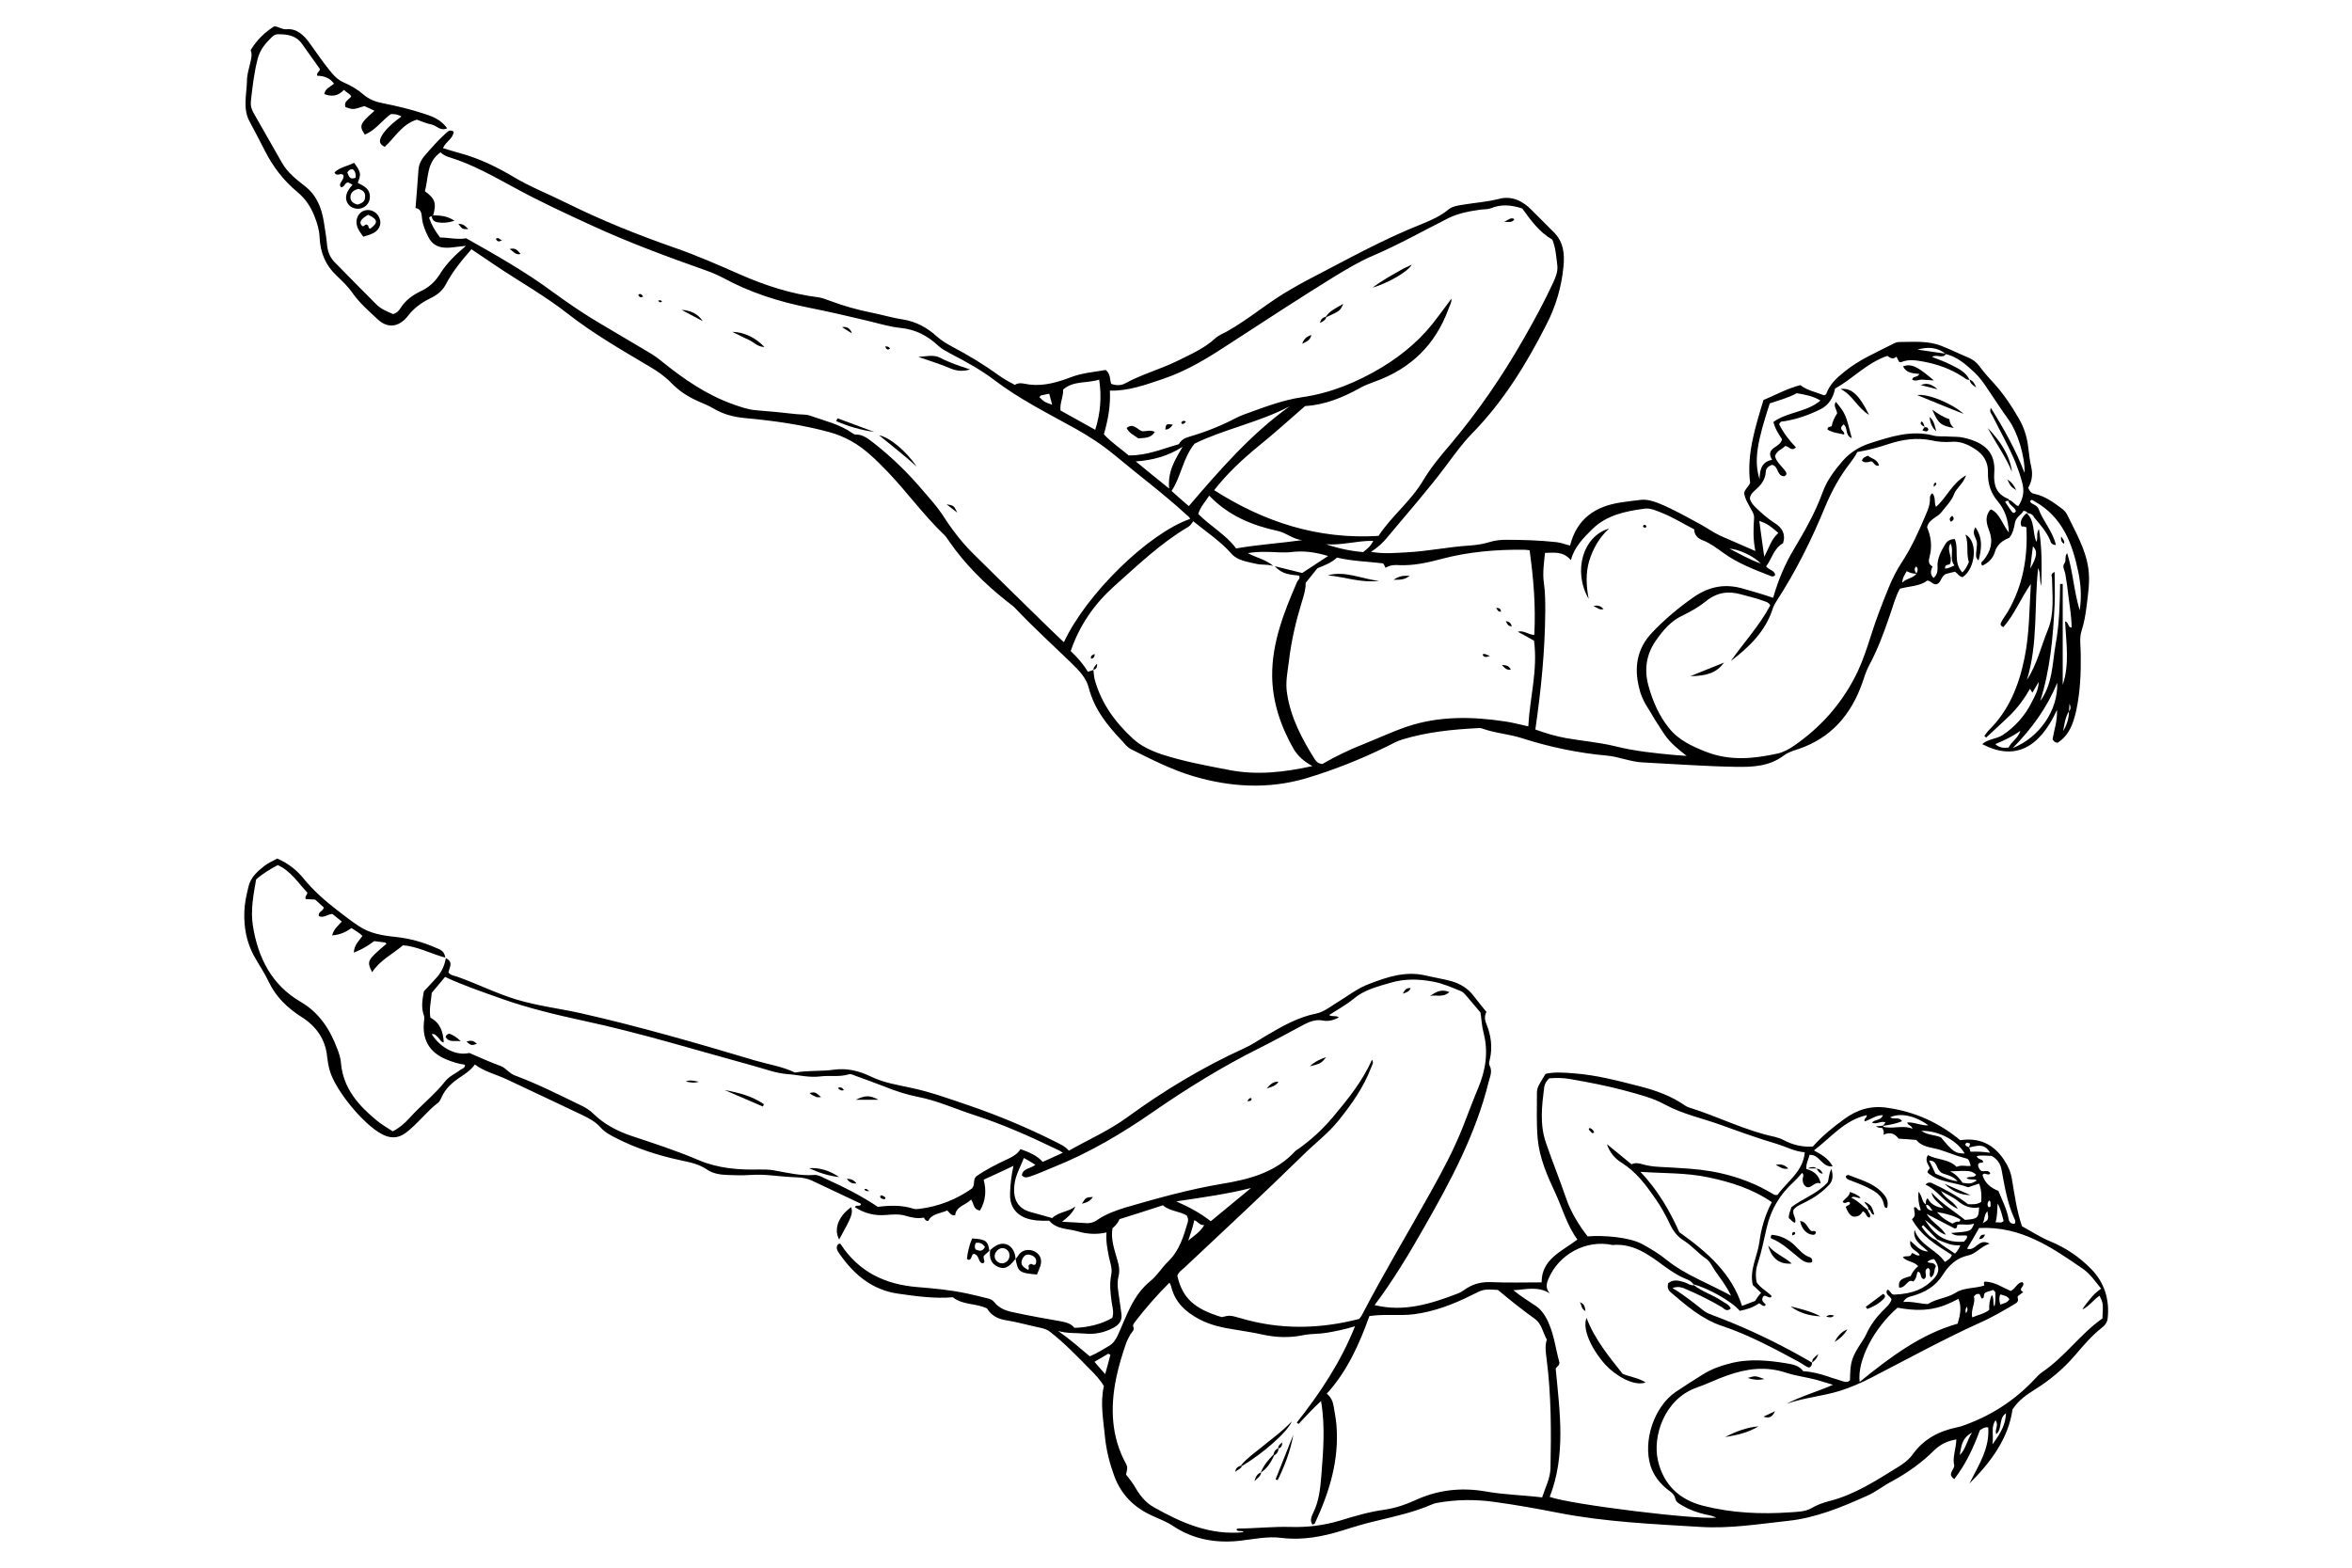 <?xml version="1.0" encoding="utf-8"?>
<!-- Generator: Adobe Illustrator 19.1.0, SVG Export Plug-In . SVG Version: 6.00 Build 0)  -->
<svg version="1.2" baseProfile="tiny" id="Layer_2" xmlns="http://www.w3.org/2000/svg" xmlns:xlink="http://www.w3.org/1999/xlink"
	 x="0px" y="0px" width="900px" height="600px" viewBox="144 97 900 600" xml:space="preserve">
<g>
	<path d="M919.9,293.4c-0.3-0.5-0.7-0.8-1.6-0.9c-0.8,1.6-2.9,2.3-3.3,4.7c-0.3,1.8-0.7,3.8-2.1,5.6c-2.4,1-4.7,2.4-5.6,5.6
		c-0.7,2.3-2.5,4.1-4.8,5.1c-0.9-1.3,0.2-1.7,0.6-2.2c2.6-3.3,3.7-6.8,2.1-11.1c-0.8-2.2-1.7-4.7-0.3-7.1c0.3-0.4,0.4-1,1.1-1.1
		c3.3,1.7,4.1,5.5,6.7,8.8c-0.2-5-1.6-8.8-4.3-12c-2.8-3.3-3.8-7-3.7-11c0.1-4.1-1.8-7-5.2-9.1c-2.7-1.7-5.5-2.9-8.8-2.6
		c-2.6,0.2-5.2,0-7.8-0.6c-5.5-1.1-10.9-0.3-16.1,1.4c-3.9,1.3-7.9,2.4-12.1,3.1c-0.7,1.5-1.8,2.9-2.8,4.3c-3.9,5-6.9,10.5-9.4,16.4
		c-5.2,12.7-11.3,25-18.8,36.5c-0.5,0.8-1,1.7-1.3,2.6c-2.8,8.8-9,14.8-16.1,20.2c5-7.1,11-13.6,15.1-21.3c-0.7-1.3-1.8-1.4-2.8-1.8
		c-2.7-1-5.5-1.6-8.3-2.4c-5-1.4-9.3-0.8-13.5,2.6c-2.6,2.1-5.7,3.9-8.8,5.4c-4.6,2.1-7.6,5.7-10.4,9.7c-3.7,5.3-4.5,11.2-2.8,17.3
		c1.6,5.8,4,11.4,7.8,16.1c3.7,4.7,9,7.1,14.4,9.2c9,3.5,18.1,2.6,27.2,0.6c2.3-0.5,4.6-1.8,6.6-3.2c9.6-6.7,17.2-15.1,22.7-25.5
		c4.4-8.2,6.3-17.1,9.6-25.6c2.5-6.4,4.7-12.9,8.5-18.7c3.9-5.9,6.7-12.2,9.4-18.6c0.9-2,1.6-4,1.5-6.3c0-0.7,0.3-1.3,0.9-1.7
		c1.4,1.4,0.6,3.4,1.4,5.2c4.1-3.5,6-8.9,11.5-12.1c-1.1,3.4-3.7,4.8-4.6,7.3c-1,2.6-3,4.5-4.7,6.7c-1.6,2.2-4.9,2.7-5.6,5.9
		c1.5,3.5,2,7.3,1,11.1c-0.4,1.5-0.7,3,1.1,3.9c-0.6,1.4-1.2,2.8,0.4,4.4c1.3-1.2,1.6-2.5,1.5-4.2c-0.2-3.3,1.4-6.1,3-8.8
		c0.6-1,1.6-1.8,3.6-1.9c1.7,3.9-0.7,9,2.9,12.8c1.1-1,1.8-2.4,2.5-4c-1.1-3.2,0-6.8-1.3-10.5c4.9,2.5,3.9,13-1.1,16.3
		c-1.3-0.2-1.9-1.4-2.9-2.1c-1.4,0.3-2.8,0.7-3.6,0.9c-1.9,1.1-1.7,3.3-3.4,3.9c-1.5,0.3-2.1-1.3-3.6-1.4c-2.9,2.2-6.7,2.1-10.5,3.1
		c-1.8,3.3-2.7,7-4,10.6c-2.2,6.5-4.6,12.9-7.9,19c-1.1,2.1-1.7,4.3-2.5,6.5c-4.3,12.2-12,21.1-24.5,25.3c-1.9,0.6-4,1.3-5.6,2.5
		c-5.4,4.1-11.8,4.4-18.1,4.3c-11.9-0.2-23.8-1.1-35.8-1.7c-4.7-0.2-9.1-2.2-13.7-2.6c-11.1-1-22-3.3-32.6-6.7
		c-5-1.6-10.3-1.9-15.2-3.7c-0.6-0.2-1.4-0.2-2-0.1c-9.6,0.5-19.2,1.5-28.4,4.3c-2.1,0.6-4,1.7-6,2.7c-10,4.9-20.3,9-31,12.2
		c-14.4,4.2-28.7,3.4-43-0.8c-8.4-2.5-16-6.4-23.8-10.3c-1.6-0.8-2.5-2.1-3.6-3.3c-5.6-5.9-10.6-12.1-12.7-20.3
		c-0.9-3.7-3.8-6.7-6.5-9.3c-7.2-7-14.6-13.7-21.5-21c-1-1.1-2.3-1.9-3.5-2.9c-8.3-6.6-15.8-14-21.9-22.8c-0.6-0.8-1-1.6-1.7-2.3
		c-8-7.6-14.4-16.6-22-24.5c-4.2-4.3-8.4-8.6-13.8-11.6c-2.7-1.5-5.4-2.6-8.3-3.4c-10.6-2.9-21.5-4.4-32.4-5.4
		c-4.2-0.4-8.1-1.4-11.7-3.5c-2-1.2-4.2-2.1-6.3-3c-3.8-1.7-7.2-3.9-10.1-6.9c-2.5-2.6-5.4-4.6-8.5-6.4
		c-10.6-6.3-21.4-12.5-31.1-20.1c-8.8-6.9-18.5-12.3-27.7-18.5c-3.1-2.1-6.1-4.1-9.2-6.2c-3.7,4.2-7.3,8.6-9.9,13.6
		c-1.3,2.5-3.6,4.1-6.1,5.3c-3.2,1.6-6,3.6-8.3,6.6c-3.3,4.2-7.6,5.1-11.7,1.2c-3.3-3.1-6.7-6-9.4-9.8c-1.7-2.5-3.9-4.6-6.1-6.7
		c-4.3-4-6.3-8.8-6.6-14.6c-0.1-2.9-0.9-5.6-2-8.3c-1.4-3.6-3.4-6.6-6.5-9.2c-5.2-4.3-9.3-9.6-12.4-15.7c-1.9-3.8-3.9-7.5-5.9-11.3
		c-2.7-4.9-1.1-10.4-1-15.7c0-2.2,0.7-4.3,1.2-6.5c0.4-1.7,0.9-3.4,0.2-5.1c2.3-3.8,5.3-6.8,9-9.1c1.7,0,2.8,1.2,4.7,1.1
		c3.9-0.4,6.6,2.2,8.8,5.2c2.8,3.9,5.5,7.9,8.6,11.6c1.3,1.5,2.6,2.7,4.4,3.5c2.8,1.2,5.4,2.7,7.7,4.7c2.2,1.9,4.7,2.8,7.4,3.3
		c5.5,1.1,11,2.4,16.3,4.2c3.1,1,6.1,2.3,8.3,5.4c-2.6,1.2-4-1-5.8-1.4c-2-0.4-3.9-1.2-5.8-1.9c-5.7,1.7-8.4,6.9-12.3,10.4
		c-2.2-1.1-2.1-2.4-1.3-3.9c1.1-2.1,2.8-3.7,4.6-5.3c0.9-0.8,1.9-1.5,3.1-2.4c-1.5-0.9-2.8-1-4.1-0.9c-3.4,2.5-5.9,6.2-9.9,7.8
		c-2.3-3.4-1.9-4.2,3.7-9.1c-1.4-0.7-2.7-1.3-3.9-1.8c-4.3,1.4-4.3,1.4-7.2,0.4c-0.8-2.1,1.2-2.8,2.2-4.1c-0.6-1.1-1.8-1.5-2.8-2.5
		c-2.2,2.4-4.7,2.7-7.5,1.6c0.3-2.2,2.3-2.7,3.7-4c-1.6-2.2-3.9-3-6.4-3c-0.4-1.3,0.9-1.4,1-2.6c-2.1-3-4.5-6.3-6.9-9.7
		c-2.3-3.2-5.6-3.6-9.2-3.6c-1,0-1.8,0.6-2.5,1.3c-2.3,2.3-4.3,4.6-5.2,8.1c-1.4,5.4-2,10.8-2.6,16.2c-0.2,1.6,0.2,3,0.9,4.3
		c3.7,6.4,7.3,12.9,11,19.3c2.1,3.7,5.4,6.3,8.6,8.8c4.6,3.5,6.5,8.3,7.4,13.7c0.5,3.1,1,6.2,1.3,9.4c0.3,2.4,1.2,4.5,2.9,6.2
		c5.3,5.4,10.6,10.8,15.9,16.1c1.8,1.8,4.1,2.7,6.4,3.7c1.3-0.3,2.2-1.2,2.8-2.2c2-3.2,4.9-5.2,8.1-6.7c2.9-1.4,5.1-3.4,6.9-6.2
		c2.5-4.1,5.9-7.5,10.1-11c-3,0.2-5.4,0.8-7.8,0.7c-3-0.1-5.2-1.3-6.6-4.1c-1.1-2.2-2.1-4.5-2.4-7c-0.2-1.8-0.2-3.7-2.5-4.1
		c0.4-5.1,0.8-9.7,1.1-14.3c0.1-2.1,0.9-3.9,2.3-5.6c2.6-3,5.2-6,8.2-8.7c0.8-0.7,1.6-1.6,3-0.6c-0.2,2.7-3,3.7-4.1,6.3
		c2.3,0.7,4.6,1.4,6.8,2c7.2,2,13.8,5.2,20.2,9c6.5,3.9,13.5,6.6,20.3,10c13.3,6.6,27,12.1,41,17c8.7,3,17.1,6.7,25.5,10.4
		c9.6,4.2,19.5,7.4,29.9,8.7c1.5,0.2,2.9,0.8,4.3,1.3c5.3,2,10.7,3.5,16.2,4.6c4,0.8,7.9,2,12,2.6c4.8,0.8,9.1,3.1,12.7,6.4
		c1.8,1.6,3.8,2.8,5.8,3.9c6.3,3.3,12.4,7,18.2,11.2c1.8,1.3,3.7,2.3,5.9,3.5c1.9-1.2,3.8-0.3,5.8-0.1c5.5,0.6,10.6-0.9,15.6-2.8
		c4.4-1.7,9-2,13.4-2.8c1.9,1.5,1.5,3.5,2.1,5.3c1.8,0.7,3.8,0.7,5.4-0.2c6.4-3.5,13.5-5.4,20-8.6c5-2.5,10.2-4.7,14.4-8.6
		c1.3-1.2,3-1.8,4.6-2.7c8.5-4.8,15.9-11.3,24.4-16.1c1.9-1.1,3.8-2.2,5.7-3.2c14.7-7.6,29.2-15.8,44.7-21.9
		c3.4-1.4,6.8-2.9,9.7-5.3c1.5-1.3,3.5-1.6,5.4-1.9c4.7-0.8,9.5-1.1,14.2-2.3c4.9-1.3,9.2,1,12.3,4.2c2.9,3,5.9,5.8,8.8,8.8
		c3.5,3.7,3.9,8,3.5,12.6c-0.7,7.9-2.9,15.4-6.5,22.4c-7.7,15.2-16.6,29.7-28.7,42c-3.5,3.6-6.5,7.8-9.5,11.8
		c-7.3,9.8-15.4,18.9-23.2,28.3c-1.5,1.7-3.1,3.3-5.8,5c5.2,0.9,9.4,0.4,13.6,0.2c8.1-0.4,16-2.1,24.1-2.6c2.8-0.2,5.4-0.6,7.9-1.4
		c2-0.6,4-0.8,6.1-0.8c6.5,0,12.9,0.2,19.3,0.9c1.8,0.2,3.4,0.9,5.2,1.3c2.6-10.3,9.6-15,19.4-16.5c2.6-0.4,5.2-0.7,7.8-1
		c2.2-0.2,4.3,0.4,6.4,1.2c5.8,2.3,11.1,5.4,16.5,8.3c2.5,1.4,4.9,3.1,7.5,4.3c4.3,1.9,8.5,3.7,13.3,5.8c-0.9-4.4-0.8-8.5-0.5-12.5
		c0.1-1.4-0.5-2.4-1.1-3.4c-1.1-2.1-2.4-4-2.7-6.3c0.3-1.5,1.6-2.3,2.3-3.9c-1.4-10.8,1.9-21.1,5.1-31.7c4.6-1.9,9-4.4,14.1-5.7
		c2.7,2.1,6.1,2.7,9.1,3.9c0.4-0.2,0.7-0.3,0.8-0.5c1.3-3.6,3.8-6,6.8-8.4c5.7-4.7,12.4-7.5,18.8-10.8c0.7-0.4,1.6-0.7,2.3-0.7
		c5.4,0,11-0.6,16.2,1.5c3.6,1.4,7,3.1,10.6,4.6c1.5,0.7,2.7,1.6,3.8,3c1.7,2.3,3.6,4.5,5.6,6.6c3.7,4.1,6.8,8.7,9.5,13.4
		c1.9,3.2,3.1,6.7,3.6,10.4c0.4,2.8,0.6,5.7,1.3,8.5c0.6,2.7,0.2,5.4-1.2,7.8c0.5,1.2,1.1,2.1,2.3,2.3c3.9,0.8,7,3,10.1,5.3
		c1,0.7,2,1.6,2.5,2.7c3.2,6.6,7,13,8.1,20.5c0.7,5-0.1,9.9-0.7,14.8c-0.4,3.1-0.9,6.1-1.9,9.2c-0.9,2.7-0.3,6-0.3,9
		c0.1,7.2-0.2,14.3-1.7,21.3c-1.1,4.9-2.6,9.6-7.2,12.5c-0.4-0.1-0.8-0.2-1.1-0.4c-0.3-0.2-0.5-0.6-0.8-0.9
		c0.6-3.6,1.9-7.1,1.7-11.3c-6.8,14.9-16.4,19.5-28.6,13.1c2.2-2,5.3-1.9,7.7-3.4c2.5-1.6,4.6-3.5,6.5-5.6c1.8-2.1,3.4-4.3,4.6-6.8
		c1.3-2.5,2.8-5,2.8-8c-0.8,1.3-1.5,2.6-2.4,4.1c-0.4-0.6-0.6-0.9-0.9-1.5c-2.1,3.7-4.6,7.1-7.6,10.1c-3,2.9-6.1,5.7-9.2,8.6
		c-0.2-0.2-0.4-0.4-0.7-0.6c0.6-0.8,1.1-1.6,1.8-2.3c7.6-7.5,11.4-17,13.5-27.2c2-9.4,1.9-19.1,2.5-28.7
		c-3.8,5.4-6.2,11.6-10.5,16.5c-1.5-0.6-1.1-1.4-0.7-2.1c0.7-1.3,1.6-2.5,2.4-3.8c5.8-10,7.7-20.9,7.1-32.3c-0.5-0.1-0.7-0.2-1-0.3
		c-0.3,0-0.5,0-0.8,0c-0.9-1.3-0.1-3.5,1.9-5.1c3.2,2.9,2.2,7.3,3.7,11c0.8-1.6-0.2-3.2,1-4.9c1.2,7.1,1.1,14,0.9,21.8
		c-0.8-2.7-0.2-4.7-1.2-6.9c-1.6,14.5,0,28.9-4.3,42.8c3.9-5.9,5.4-12.8,8-19.1c2.6-6.3,1.7-13.2,1.6-19.9c0-0.6-0.8-1.5,1-2.3
		c0,4.5,0.2,8.6,0,12.6c-0.6,12.4-1.7,24.8-5.5,36.8c4.8-6.5,4.6-14.4,5.9-21.8c1.4-7.6,1.6-15.3,1.7-23c0.3,0,0.7,0,1,0
		c0,12.9,0,25.8,0,38.6c2.7-8,1.3-16.1,0.9-24.3c1.6,0.5,0.9,2.3,2.5,2.4c0-4-0.7-8-1.2-11.9c-0.2-1.4-0.3-2.7-0.5-4.1
		c-0.2-1.5-0.5-3-0.7-4.5c-0.2-1.3-1.3-2.8-0.4-4c0.9-1.2,0-2.7,1.1-4c2.2,6.9,2.5,14.2,4.8,21.9c0.8-5.5,0.4-10-0.5-14.5
		c-2.3-11.2-6.2-21.4-16.9-27.3c-0.6-0.3-1.1-0.9-1.6,0.1c0.6,1.3,2.2,1,3.2,2.7c1.5,4.5,5.4,8.5,6.7,14c-1.8-0.1-2-1.1-2.3-2
		c-1.4-3.2-3.7-5.8-5.9-8.4C922.1,294.3,921.3,293.5,919.9,293.4z M935.7,369.2c-1.4,2.3-1.8,5-2.2,7.6
		C934.9,374.4,935.7,371.9,935.7,369.2c0.8-0.8,0.7-1.7,0.2-2.9C935.8,367.5,935.8,368.4,935.7,369.2z M877.4,316.6
		c-1.4,0-2.7-0.4-3.8-1c-0.7,1.4-1.6,2.4-1.7,4.4c1.8-1.8,4.1-1.6,5.4-3.4c0.3-0.9,1-1.8-0.1-2.8
		C876.2,314.8,876.8,315.7,877.4,316.6z M562.4,353.4L562.4,353.4c0.1,1.2,0.2,2.2,0.4,3.3c2.4,9.2,7.8,16.6,14.6,22.9
		c3.1,2.9,7,4.7,11.1,6.1c8.6,2.8,17.5,4.4,26.4,6.1c10.2,1.9,20.4,0.8,31.3-1.6c-3.3-1.8-5.5-3.8-7.1-6.4c-5-8.7-8.2-18.1-8.3-28.1
		c-0.1-12.7,4.5-24.4,9.5-35.9c0.3-0.8,1.4-1.3,0.8-2.5c-3.1-0.4-6.3-0.3-9.3-3.6c4.1,1,7.5,1.9,10.5,2.6c3.4-2.2,6.4-4.2,9.9-6.5
		c-4.9-1.5-9.5-2.1-14.2-1.5c-1.5,0.2-3,0.1-4.5,0.1c-4-0.2-8-0.4-12,0.3c3.2,1.8,6.9,2.4,9.7,4.9c-2.2-0.7-4.4-0.3-6.5-0.8
		c-3.3-0.8-7.1-1.2-9.4-3.8c-4.3-4.9-9.7-8.4-14.7-12.5c-0.7,0.9-1.1,1.7-2,2.2c-10.5,6.2-19.2,14.6-28.2,22.6
		c-7.5,6.7-13.3,14.9-16.7,24.9c2.6,2.4,4.8,5,6.6,7.9C561.4,353.8,561.9,353.6,562.4,353.4z M912.5,288.3c1.6,0.2,2.3,1.9,3.8,2.4
		c1.9-2.8,2.4-5.7,1.5-9c-0.7-2.7-1.6-5.2-2.6-7.8c-2.6-6.2-5.9-12-8.9-18c-0.4-0.7-1.1-1.4-0.5-2.8c5.1,8.2,9.6,16.2,12.9,24.9
		c0.2-6.3-2.6-15.4-6-20.2c-2.8-3.9-5.4-7.9-8.1-11.9c-1.5-2.3-3.1-4.5-5.1-6.4c-3.2-3-6.5-5.9-10.9-7c-3.3-2.7-7-2.8-10.9-1.7
		c3.7,0.5,7.3,1.1,11,1.6c-1.4,2.1-3.6,0-5.4,1.2c2.5,1,4.9,1.8,7.2,3c2.8,1.4,5.7,2.7,7.2,5.8l0.1-0.1c-1.1,0.3-1.8-0.5-2.6-1
		c-4.7-3.1-9.8-4.9-15.2-5.9c-2.8-0.5-5.7-1-8.5,0.2c-0.2,0.1-0.5-0.1-0.8-0.1c-0.3-0.6-0.6-1.1-1-2c-1.5,1.4-2.7,0.2-3.5-0.3
		c-7.9,2.7-13.1,8.7-20,12.5c-0.7,3.5-2.4,6.4-5.7,8c-4.3,2.1-8.8,3.7-13.6,4.5c-0.8,0.1-1.7-0.1-2.1,1.2c1.6,3.2,3.8,6.1,6.4,8.8
		c-1.7,1.8-2.7-0.5-4.1-0.5c-1.2,1.3-3.2,1.7-3.9,3.9c0.5,2,2.2,3.5,3.6,5.2c0.8,0.9,1.3,1.9-0.1,2.5c-3-0.2-2-4-4.7-4.4
		c-1.2,0.5-2.3,1.3-2.3,2.6c-0.2,3.4-2.1,5.4-4.5,7.5c-0.8,0.7-1.5,1.6-1.6,2.8c0.3,1.4,1.2,2.4,2.2,3.4c2.3,2.2,4.6,4.3,7.3,6
		c2.8,1.7,4.3,4.2,3.2,7.7c-3.6,2-4.3,6-6.5,8.9c1.2,1.4,3.3,1.5,3.5,3.3c-0.6,0.6-1.1,0.6-1.6,0.4c-6.4-2.5-12.8-4.9-18.4-9
		c-2.5-1.8-4.9-3.6-7.7-4.7c-1.8-0.7-3.3-1.9-3.3-4.2c-4.1-2.1-7.9-4.5-12.1-6.2c-2.3-0.9-4.7-2.1-7.1-1.7c-7.2,1-14.3,2.4-19.9,7.9
		c-3.4,3.4-6.8,6.8-8.1,11.8c-3-3.6-6.6-2.8-9.9-2.8c-0.4,4-1,7.8-0.4,11.7c0.5,3.5,0.5,7.1,0.5,10.7c-0.1,15.1-1.6,30.1-3.8,45.2
		c3.9,1.4,7.8,2.6,11.8,3.3c6.2,1.1,12.6,1.6,18.7,3.1c7.6,1.9,15.4,2.7,23.2,3.4c1.4,0.1,2.8,0.2,4.2,0.3c-3.2-2.5-6.2-4.9-8.4-8.1
		c-2.5-3.7-4.9-7.6-7.2-11.5c-1.2-2-2.1-4.2-2.6-6.5c-2-7.9-0.7-15.1,4.9-21c4.8-5.1,10.2-9.6,15.9-13.6c5.6-3.9,11.5-5.3,18.3-3.5
		c4,1.1,8.1,2.3,12.2,3.7c1.9-6.7,4.5-12.9,8-18.7c4.1-6.9,8.1-13.9,10.9-21.6c1.6-4.5,4.5-8.4,7.7-12.1c2.9-3.3,6.5-5.5,10.6-6.8
		c7.8-2.5,15.7-5.1,24.1-2.9c1.9,0.5,4.1,0.2,6.2,0.4c1.8,0.1,3.6,0,5.3,0.4c8.4,1.9,12.4,5.8,11.8,13.6c-0.3,4.6,0.8,8,5.3,9.8
		c0.2,0.1,0.3,0.4,0.4,0.7c-0.5,0.2-1.1-0.1-1.5,0.5c0.8,1.2,1.6,2.5,2.5,3.7c0.5,0.7,1.1,0.7,1.6-0.2
		C914.9,290.8,912.5,290.4,912.5,288.3z M309.3,179.8c-0.4,0.1-0.8-0.1-1.1,0.6c0.9,2.6,2.3,5,4.2,7.5c3.3,0,6.6,0.9,10,0.3
		c11.3,6.4,22.7,12.8,33.2,20.6c5.9,4.3,11.9,8.4,18.2,12.1c6.1,3.6,12.3,7.3,18.4,10.9c1.9,1.1,3.7,2.4,5.4,3.8
		c8.2,6.6,16.8,12.5,26.8,16.1c2.9,1,5.6,2,8.7,2.3c5.2,0.4,10.4,0.9,15.6,1.5c1.9,0.2,3.8,0,5.6,0.7c5.4,1.9,11.1,3.2,15.9,6.6
		c0.3,0.2,0.7,0.5,1.1,0.5c3.2-0.1,5.3,2,7.6,3.7c6.7,5.3,12.8,11.3,18.3,17.8c2.6,3,5.3,6,7.5,9.3c3.5,5.5,7.4,10.6,12,15.1
		c9,8.9,18,17.7,27,26.5c2.4,2.4,4.9,4.7,7.4,7.1c8.6-18.5,32.4-41.7,48.3-47.2c-0.2-0.7-0.8-1.1-1.3-1.5
		c-8.7-8-18.2-15.1-27.2-22.6c-4.8-4-9.9-7.4-15.3-10.4c-10.6-5.9-21.5-11.3-31.2-18.7c-5-3.8-10.6-6.9-16.2-9.8
		c-1.8-1-3.7-1.9-5.2-3.3c-4.1-3.8-8.6-6.2-14.4-6.8c-4.2-0.4-8.3-1.7-12.5-2.7c-7.5-1.8-14.9-3.5-22.4-5
		c-11.6-2.3-22.6-5.8-32.9-11.4c-2.1-1.1-4.2-2-6.4-2.8c-15-5.3-29.9-10.8-44.4-17.5c-9.8-4.5-19.7-9.1-29.2-14.3
		c-8-4.3-15.8-8.8-24.5-11.5c-1.4-0.4-2.8-1-3.7-2c-5.4,3.7-4.6,9.7-6,14.9c3.9,2.8,4.5,4.6,3.1,9.4
		C309.5,179.6,309.4,179.7,309.3,179.8z M726.5,176.8c-4.2-1.4-8.1-1.7-12-0.1c-1.1,0.4-2.4,0.4-3.7,0.5c-4.3,0.6-8.5,1.3-12.6,3.3
		c-9.5,4.8-18.9,10.1-28.7,14.3c-5.2,2.2-10,5.1-14.8,8c-13.3,8.2-26.4,16.8-39.5,25.3c-8.2,5.4-16.6,10.7-26.1,13.9
		c-6.6,2.2-13.2,4.7-20.4,4.5c0.3,5.7-0.7,11.2-2.3,16.7c2.9,3.2,6.5,5.5,9.5,8.1c6.9,0.1,12.8-2.5,19.2-4.3
		c0.8-1.6,2.3-2.4,4.1-2.9c6.2-1.8,12.2-4.2,17.9-7.2c1-0.5,2-0.9,3-1.3c7.3-2.6,14.5-5.5,22.3-6.6c10.9-1.6,20.8-5.7,30.2-11.3
		c8.6-5.2,16-11.6,21.8-19.7c1.6-2.2,3.3-4.3,5-6.7c0.1,1.7-0.8,2.8-1.2,4.1c-5,13.6-14.4,22.7-28,27.6c-2.1,0.8-4.1,1.5-6,2.6
		c-6.5,3.6-13.4,6.4-20.8,6.8c-6,5.2-11.8,10.5-17.9,15.4c-6.1,5-11.9,10.4-16.9,16.8c19.3,12.3,39.8,18.9,62.9,17.5
		c4.8-7.4,12.2-13.1,17-21.1c2.9-4.9,6.6-9.4,10.4-13.8c10.6-12.6,19.9-26.1,28.1-40.5c4-7,7.9-14.1,11.3-21.5
		c1-2.1,1.9-4.4,1.6-6.7c-0.4-3.2-0.6-6.6-1.9-9.8C733.1,185.9,729.8,181.4,726.5,176.8z M731,342.2c-2.1-1.2-4.1-2.3-6.2-3.4
		c2.3-0.7,4.1,1.2,6.3,1.2c0.6-11-0.3-21.7-1.8-32.4c-1-0.1-1.6-0.2-2.3-0.2c-10.7-0.1-21.3,0.8-31.7,3.6
		c-5.2,1.4-10.4,2.5-15.8,2.3c-1.6-0.1-3.3-0.2-5.3,1c-0.4-0.6-0.7-1.7-1.1-1.7c-5.8-0.7-11.7-0.8-17.5-2.2c-2.2,2.1-4.9,3-7.5,4.1
		c-1.5,1.9-3,3.7-4.5,5.6c0.1,2.4-0.7,4.8-1.4,7.1c-2.3,7.5-4.1,15.1-5,22.9c-0.5,4.1-1.4,8.1-0.7,12.3c1.4,9.3,5.7,17.4,10.6,25.2
		c0.6,0.9,1.4,1.7,2.9,1.8c5-2.9,10.4-5.5,16-7.7c5.5-2.2,10.8-4.7,16.4-6.6c12.2-4.1,24.8-3.9,37.4-2c2.9,0.4,5.8,1.2,9,1.9
		C729.4,363.9,732.5,353.5,731,342.2z M598.9,290.7c11.9-13.9,23.8-27.6,38.6-38.2c-11.8,6.2-25,8.7-36.4,14.3
		c-4.5,5.6-5.1,12.5-8.8,18.1C594.6,287,596.8,288.9,598.9,290.7z M602.5,293.7c4.8,4.8,10.7,8,14.5,13.2c8.6-1.5,17.1-2,25.4-3.2
		c-3.6-0.2-6.1-2.8-9.5-3.5c-9.7-2.1-18.8-5.8-26.2-13.5C605.3,289,603.4,290.8,602.5,293.7z M831.5,247.5
		c-3.2,1.8-6.9,2.7-10.3,3.9c-4.7,14.4-6.2,21.8-3.9,29c0.1-3.9,0.9-6.7,4.8-7.4c-2.9-4.8,3.3-4.6,3.8-7.9c-1.2-1.8-2.6-3.8-3.3-6.6
		c5.4-3.9,12.7-3.7,18-8.2C837.8,248.6,834.7,248,831.5,247.5z M563.1,261.5c2-6.4,2.5-12.6,1.5-19.2c-4.8,1.5-9.8,0.3-13.8,3.8
		c0.2,2.6-1.3,5-1,8C554.1,256.5,558.5,258.9,563.1,261.5z M578.6,273.6c4.4,3.6,8.3,6.8,12.8,10.4c-0.7-6.7,2.4-11.2,5.1-16
		C591.2,271.4,585.6,273.1,578.6,273.6z M931.2,358.3c-3.9,9.6-9.6,17.4-17,25C924.5,379.2,931.6,368.7,931.2,358.3z M824.5,301
		c-2.2-1.9-4.1-3.7-7.3-4.6c0.6,4.6,1.2,8.7,1.9,13.7C821,306.5,821.8,303.3,824.5,301z M651.4,305.3c4.7,1.6,9.4,2.6,14.2,3
		c1.6-1.2,2.9-2.3,3.9-4.3C663.2,303.9,657.4,305.8,651.4,305.3z M907.5,381.8c1.7,1.5,3.3,1.5,5.1,1.3c1.1-2.3,3.7-3.6,4.5-6.4
		C914.2,378.8,911.1,380.3,907.5,381.8z M817.8,312.7c-2.7-2.9-8.7-5.6-12-5.7C809.7,309,813.3,311.1,817.8,312.7z M890.3,312.5
		c-0.1,1.1-2.3,0.1-2,2.1c1.3,0,2.4-0.7,3.6-1.2c-2.1-2.4-0.1-5.5-1.5-8.4C888.7,307.7,891.2,309.8,890.3,312.5z M541.7,249
		c2,1.9,2,1.9,4.9,2.9c-0.4-1.5-0.7-2.8-1.1-4.2c-1.2,0.2-2.1,0.4-3,0.6C542.3,248.3,542.2,248.5,541.7,249z M920.9,314.6
		c2.7-4.8,2.8-6.7,1-8.5C921.5,309,921.2,311.8,920.9,314.6z"/>
	<path d="M545.5,564.2c-3.3,0.1-6.3,0-9.2-1.1c-4.1-1.7-6-5-5.8-9.4c0.1-3.4,0.5-6.7,1.3-10.5c-4,1.9-7.6,3.6-11.4,5.3
		c1.1,4.1,0.8,8.1-1.4,11.8c-2.7-0.4-2.3-2.7-3.4-4.2c-2.1,2.2-5.7,2.5-6.1,6c-1.8,0.3-2.1-1.2-3.1-1.8c-2.6,1.2-5.9,1.2-7.2,4
		c-1.2,0-1.2-0.7-1.7-1.3c-2.3,0.5-4.7,0-7-0.7c-2.4-0.7-4.9-0.5-7.4-0.3c-4.3,0.4-8.4-0.6-12-3c0.6-1,1.6-0.2,2.2-0.8
		c0.2-0.2,0.2-0.5-0.1-0.6c-6.2-2.9-12.4-5.9-18.6-8.8c-1.8-0.8-3.6-1.1-5.6-1.2c-3.1-0.1-6.3-0.4-9.4-0.7c-2.9-0.3-5.7-0.4-8.6-0.2
		c-2.9,0.2-5.8,0.1-8.6,0c-2.8-0.1-5.6-0.5-7.9-2.1c-3.2-2.2-6.8-2.8-10.4-3.6c-8.3-1.8-16.4-4.4-24.1-8.3c-2.2-1.1-4.5-2.3-6.1-4.1
		c-2.1-2.4-4.7-3.7-7.4-5c-9.6-4.5-19.1-9.1-28.6-13.5c-4-1.9-8.5-2.9-12.2-5.7c-1.6,2.3-3.6,3.5-5.5,4.8c-3,2-5.7,4.3-7.2,7.7
		c-0.3,0.7-0.7,1.6-1.3,2.1c-4.6,3.5-8,8.3-12.6,11.7c-2.9,2.1-5.9,2-8.9,0.4c-7-3.6-17.8-16.7-20-24.3c-0.5-1.7-0.8-3.5-1-5.2
		c-0.6-6.8-4.2-11.8-9.7-15.3c-5.5-3.5-9.9-7.7-12.7-13.6c-1.6-3.4-3.8-6.6-5.7-10c-2.8-5.3-3.8-10.8-3.6-16.7
		c0.1-3.3,0.8-6.5,1.6-9.7c0.8-3.5,3.4-5.8,6.1-7.9c1.5-1.2,3.3-1.9,4.9-2.8c4.1,1.8,7.4,4.3,10.1,7.7c3.8,4.6,8.2,8.5,12.9,12.1
		c2.7,2.1,5.4,4.2,8.3,6.1c4.2,2.8,9.1,3.6,14.1,4.1c5.4,0.6,10.5,2,15.4,4.2c1.4,0.6,3.1,1,3.5,3.7c-5.7-1.5-10.6-4.3-16.2-4.7
		c-4,3.4-8.8,5.7-11.8,10.3c-2.1-4.3-2-4.5,5.5-10.9c-0.2-0.2-0.4-0.4-0.6-0.5c-1.4-0.2-2.7-0.3-4.1-0.5c-1.3,0.9-2.5,1.8-3.8,2.5
		c-1.2,0.7-2.4,1.2-4,1.9c0.1-2.9,1.9-4.4,3.3-6.4c-1.2-1.2-2.7-2-4.2-3c-2.1,1.5-4.4,2.6-7.4,2.8c0.6-2.4,2.2-3.6,3.7-5.3
		c-1.2-1-2.5-2-3.6-2.9c-1.9,0.1-3.4,1.7-5.2,0.8c-0.3-1.8,1.7-1.8,1.9-3.3c-1-0.9-2.1-1.9-3.3-3c-1.2-0.1-2.4-0.1-3.6-0.2
		c-0.5-1,0.6-1.5,0.6-2.5c-3.5-3.6-6.2-8.2-11.3-10.5c-2.8,1.5-5.6,3.1-8.3,5.5c-1,5.9-2.2,11.8-1.2,17.9c2,12.2,7.2,22.5,18.2,28.9
		c7.2,4.2,11.3,10.6,14.1,18.1c0.7,1.8,1.3,3.7,1.4,5.6c0.9,9.5,6.7,16,13.6,21.7c1.9,1.6,4.1,2.8,6.2,4.2c2.5-1.3,4.5-3,6.4-5.1
		c4.4-4.9,9.6-8.9,13.7-14.1c1.5-1.9,3.9-2.9,5.9-4.4c0.6-0.5,1.7-0.5,1.6-1.9c-2.5-0.3-4.9-1.1-7.3-2.1c-6.2-2.6-9-7.4-8.4-14
		c0.1-1,0.3-1.9,0-2.8c-1.1-3-0.6-5.9,0-9.2c1.6-1.7,3.4-3.6,5.1-5.5c1.7-2,2.8-4.3,3.3-7.2c3.1,1.6,1.3,3.6,1,5.5
		c0.9,1.2,2.3,1.2,3.6,1.7c7.6,2.7,14.9,6.4,22.6,8.7c8,2.4,16.4,3.4,24.5,5.2c22.5,5.1,44.6,11.5,66.7,18.1
		c5.1,1.5,10.5,2.3,15.2,4.6c5.1-0.9,10.1-0.4,14.9-1.1c5.1-0.7,9.8,0.5,14.3,2.7c4.8,2.3,9.9,3.1,15,4.2c7.7,1.6,15,4.3,22.4,6.8
		c11.4,3.9,22.6,8.6,33.3,14c1.7,0.9,3.5,1.6,4.9,3.3c7.6-4.3,15.6-7.8,22.5-12.9c14-10.2,28.8-19.1,44.6-26.3
		c2.9-1.3,5.5-3.1,8.2-4.7c6.1-3.6,12.3-7.2,19.4-8.6c2.8-0.6,5.2-2.5,7.6-4c4.2-2.5,8.1-5.7,12.8-7.4c6.8-2.6,13.7-4.9,21.2-3.2
		c3.3,0.8,6.7,1.3,10,2.2c3.5,1,6.5,2.8,8.7,5.8c1.5,2,3.1,3.9,4.8,6c-0.7,1.3-0.8,2.8-0.1,4.4c1.8,4.4,2.5,9,1.4,13.7
		c-0.2,0.8-0.5,1.8-0.1,2.4c1.2,2.3,0.1,4.3-0.4,6.4c-4.9,19.8-14.4,37.6-24.4,55.1c-5.9,10.4-12,20.6-19.2,30.2
		c11.4,2.8,21.8-0.6,32-4.5c1.3-0.5,2.3-1.4,3.5-2.1c2.8-1.7,5.7-2.3,9-2.2c6.4,0.3,12.9,0.1,19.4,0.1c0-8.9,7.5-11.7,13.7-16.4
		c-4-5.4-5.7-11.9-8.5-17.9c-3.1-6.6-6-13.3-6.7-20.6c-0.5-5.7-0.3-11.4-0.3-17.2c0-2.5,0.4-2.9,3.3-7.7c3.4-0.8,7.1-0.5,10.8-0.2
		c8.5,0.6,16.8,2.8,25,4.9c6.3,1.6,12.3,3.7,17.7,7.5c0.4,0.3,1,0.5,1.5,0.7c11,3.4,21.3,8.8,32.7,11.2c1.2,0.3,2.4,0.7,3.5,1.3
		c3.5,1.8,7.1,2.7,11.1,2.4c3.5-4,7.7-7.4,12-10.5c4.9-3.6,10.2-5.3,16.6-4.3c10.5,1.5,19.7,5.7,27.8,12.4
		c7.1-1.1,12.6,1.4,16.6,7.3c1.6,2.4,2.8,4.9,3.2,7.8c1,5.9,1.8,11.9,3.8,17.8c3.6,2,7,4.2,10.8,5.8c5.9,2.4,11.2,6,15.6,10.5
		c5.1,5.1,7.2,11.7,6.4,19c-0.2,1.7-1.2,2.8-2.4,3.7c-3.8,3-6.9,6.7-10,10.3c-4.5,5.3-9.8,9.7-15.6,13.3c-3,1.9-6,3.9-8.4,7.5
		c-1.6,11.2-8.3,20.2-16.5,28.4c3.4-6.9,7.8-13.3,7.2-21.5c-1.6-0.2-2.5,0.7-3.2,1.1c-2.5,6.8-5.4,13-9.8,18.7c-2.8-2-0.1-3.3,0-5.2
		c-0.8-3,0.7-6.3,0.8-10c-3.4,0.6-6,1.8-8.4,4.1c-4.8,4.8-10.3,8.7-16.2,11.9c-3.3,1.7-6.2,4.1-9.6,5.6c-9.8,4.4-19.7,8.5-30.4,9.6
		c-11.1,1.2-22.1,3-33.3,2.3c-18.2-1.1-36.5-1.9-54.4-5.4c-8.2-1.6-16.5-3.1-24.7-4.2c-7.2-1-14.5-0.9-21.7,0.4
		c-0.7,0.1-1.3,0.3-2,0.6c-6.7,2.9-13.8,4.5-20.9,6.2c-4.4,1-8.7,2.3-13.1,3.7c-7.7,2.4-15.5,3.9-23.5,2.9c-5.4-0.7-10.7,0.5-16,1.1
		c-9.2,1-17.8-0.5-25.6-5.7c-2.4-1.6-5.1-2.6-7.7-3.8c-7-3.1-12-8-14.7-15.2c-1.8-4.9-3.1-10-3.6-15.2c-0.6-6.4-1.9-12.8-0.4-19.3
		c-1.4-2.4-3.3-4.4-5.2-6.3c-4.9-5-9.7-10-15.3-14.4c-1.1-0.9-2.3-1.3-3.7-1.6c-4.4-0.9-8.8-2.2-13.2-2.9c-3.2-0.5-5.7-1.8-7.3-4.5
		c-4.2-2.1-9.2-1.2-13.1-4.3c-7,0.6-14.1-0.4-21.1-1.4c-9.6-1.4-16.5-7.1-21.9-14.7c-0.8-1.2-2.1-2.6-1-4.1c0.6-0.4,0.9-0.4,1.1-0.1
		c6.9,10.6,17,15.4,29.3,16.4c6.3,0.5,12.6,1.1,18.8,2.4c2.8,0.6,5.6,1.3,8.4,2c0.8,0.2,1.6,0.6,2.1,1.2c2.2,2.9,5.4,3.7,8.6,4.3
		c5.6,1.2,11.3,2.2,17,3.2c2.1,0.4,4,0.9,5.2,2.5c5.3-0.1,10.6-1.5,14.5-3.8c0.7-1.9,0.1-4-0.2-5.9c-0.5-3.5-0.9-7-0.2-10.6
		c0.5-2.2-0.3-4.3-0.8-6.5c-0.6-3.1-1.3-6.2-1-9.7c-3.9,0.9-7.7,0.6-11.3-0.5C552.6,567.2,548.4,567.6,545.5,564.2z M897.4,536.2
		c0.2-0.5,0.3-1,0.5-1.5c-0.7-0.2-1.4-0.8-1.9,0.3c0.2,0.8,1,0.8,1.5,1.1c0.2,0.5,0.3,1,0.5,1.7c2.5-0.1,4.9,0,7.5,0.4
		C903.3,534.3,900.3,535.6,897.4,536.2z M885.3,571.4c-1.8-1.8-3.6-3.7-5.4-5.5c-0.2,0.2-0.4,0.4-0.6,0.6c1.5,2.1,3.1,4.1,5.7,5.2
		c2.1,2,4.7,3.4,7.1,5.1c1-1.1,1.6-2,2-3.2C890.6,573.9,888,572.4,885.3,571.4z M864.5,527.9c0.3-0.4,0.6-0.8,1-1.3
		c-1.7-0.8-3.3,0.9-5.2,0.1c1.1-1.4,3.4-0.7,4.2-2.9c-2.8,0-4.7,1.7-7,2.4c-0.4-1.2,1-1.3,0.8-2.4c-8.5,1.9-13.6,8.5-20.2,13.5
		c2.9,1.6,5.5,3,7.2,6.1c-4.2,0.5-5-4.7-8.9-4.4c-0.3,1.7-1.4,3.3-1.2,5.4c2.9,0.8,4.9,2.4,5.5,5.6c-2.3-1.1-3.5,2-5.4,1.3
		c-1.2-0.7-1.4-1.6-1.5-2.6c-0.2-0.9,0.8-1.9-0.2-2.8c-1.1,1.2-2.2,2.5-3.4,3.6c-5.1,4.7-8.5,10.3-10.1,17.1c-1.1,4.7-2,9.4-3.5,14
		c-0.8,2.4-0.9,4.8-0.4,7.2c1.5,2.2,3.8,3.3,5.5,5c0.3,0.3,0.2,0.5-0.1,0.7c-1,0.4-1.7-0.9-2.7-0.5c-0.9,1.1-0.7,2,0.3,2.8
		c0.3,0.2,0.7,0.5,0.1,1c-0.9,0.2-1.4-0.7-2.2-1c-2.2,1.6-4.8,2.4-7.4,2.9c-2.7-3.4-12.1-8.8-17.9-10.2l0.2,0.1
		c-0.7-1.3-2.1-1.8-3.3-2.3c-3.1-1.3-5.8-3.2-8.4-5.1c-5.8-4.3-11.6-8.4-19.3-7.7c-10.1-2.2-20.6,3.6-24.5,13
		c-0.9,2.1-1,3.7,0.5,5.5c-4.6-2.9-9.3-1.4-13.9-1.2c2.8,2.3,5.8,4.2,8.7,6.1c1.5,1,2.5,2.3,3.5,3.9c3.3,5.6,3.8,12,5.4,17.6
		c0.1,1.5-1.4,1.7-1.4,2.6c1.6,16.6,3.9,33-2.3,48.9c7.8,2.9,56.9,8.9,63.8,7.9c-1.3-0.5-2.6-0.9-3.9-1.1c-3.1-0.7-6.1-1.7-8.8-3.3
		c-1.2-0.7-2.7-1.3-3-2.7c-0.4-1.9-1.8-2.7-3.1-3.7c-3-2.4-5.2-5.3-6.4-8.9c-3-9.6,1.3-22.6,9.5-28.3c3.4-2.3,6.9-4.5,10.4-6.7
		c3.2-2,6.6-3.3,10.2-4.2c7.3-2,14.7-1.3,22-0.1c2.5,0.4,4.8,0.9,6.3,3c3.4,0.2,6.4,1,9.4,2c1.9,0.7,3.9,1.2,5.9,1.9
		c1,0.3,1.9,0.4,2.6-0.5c0.1-7.2,0.6-8.7,4.9-15.2c0.5-0.8,1-1.6,1.4-2.5c1.5-3.3,3.6-6.1,6.1-8.7c1.3-1.3,2.9-2.6,3.5-4.4
		c-0.3-1.4-2.8-1.9-1.6-3.8c1.2,0.2,1.2,1.8,2.5,1.9c7.5-0.3,11.6-2.3,15.1-5.9c2.4-2.5,2.5-4.7,0.3-7.7c-0.9,0.1-1.8,0.3-2.6,1.1
		c1.1,0.7,2.5-0.2,3.3,1.7c-0.9,1-0.2,3.1-1.9,4.2c-1.2-1,0.4-2.8-1.1-3.6c-1.9,0.8-0.4,2.5-1,3.6c-0.2,0.4-0.4,0.7-0.9,0.6
		c-1.3-0.5-0.5-2.5-2-2.8c-0.7,1-0.3,2.5-1.8,3.8c-2.2-1.3-2.8,2.6-5.4,2.3c-0.6-3.5,2.2-3.6,4.4-4.4c0.7-1.5,1.6-2.8,2.9-3.8
		c-1.7-1.9-4.2-1.6-5.9-3.4c1.1-0.9,3.1,0.4,3.4-1.6c1.1,0,1.8,1.3,3.1,0.8c-0.9-1.9-4.2-2.1-3.6-5.5c2.2,1.8,3.6,4,6.8,4.1
		c-2.6-2.6-6-4.1-5.2-8.3c2,6,8.4,7.5,11.6,12.3c1.2-0.8,2.3-1.4,2.7-2.7c-5.8-3.7-11.7-7.1-15.3-13.7c1.9-1.2,0.7-3,0.8-4.5
		c1.4-0.5,1.1,1.7,2.6,1c-0.8-2.1-1.1-4.3-0.9-7c1.6,1.7,1.2,4,2.9,4.9c0.1,1.4,0.7,2.1,2.5,2.4c-0.9-1.1-1.2-2.4-2.6-2.3
		c0.1-0.8-0.2-1.6,0.7-2.5c1.2,2.3,3.2,3.4,6.1,3.8c-1.8-2.2-4.2-3.3-4.6-6c3.7,4.2,8.5,7,12.8,10.5c4.9-0.4,5.2-0.7,5.4-4.8
		c-3.2,0.6-5.8-0.5-8.2-2.5c-1.7-1.4-3.9-2.3-6.4-3.8c1.8,3.2,4.9,3.9,6.5,6.9c-5.2-2.3-7.7-7.2-12.4-9.3c0.8-0.9,1.6-0.9,2.2-0.7
		c5,2.3,9.8,4.9,14.1,8.2c1.7,0,3.4,0.2,5-0.9c0.2-2.3,0.1-4.7-0.8-7c-1.5,0.5-2.8,0.9-4.2,1.4c-5.2-2-11.2-1.8-15.5-5.6
		c-0.2-1,0.7-0.9,0.8-1.9c-0.5-1.2-2-2.7-0.7-4.8c3.6,1.9,8,1.4,11,4.5c1.8-0.9,3.7-0.1,5.4-0.4c-0.8-2.5-0.7-2.6-2.3-3
		c-3.3-0.8-6.4-2.2-9.7-3.2c-3-0.9-6.6-0.9-8.8-3.7c-2.3-0.2-4.5-0.4-6.8-0.5c-1.4-1.9-3.2-2.7-5.8-1.5c0.5-1.6-0.5-2.2-0.6-3.2
		c3.8,1.3,7.8-0.7,11.7,0.9c-0.3-1.4-1.7-1.1-2-2.4c2.8-0.2,5.3,1.3,8.1,1.1c-5.1-3.7-10.7-4.9-14.6-3.1c1.3,1.1,3.3-0.4,4.5,1.5
		C869.6,527.1,867.1,527.5,864.5,527.9z M664.1,601.8c0.5-0.7,0.8-1,1-1.4c8.2-15.8,17.4-31.1,26.1-46.7c4.7-8.4,9.2-16.8,12.7-25.7
		c1.9-4.8,3.7-9.8,5.7-14.5c2.9-6.9,4-13.8,2.1-21.2c-0.7-2.6-0.8-5.4-1.2-7.8c-1.7-2-3.3-3.9-4.9-5.8c-0.8-0.9-1.6-2-2.7-2.4
		c-3.4-1.4-6.8-2.9-10.5-3.6c-5.4-1-10.7-1.2-16.2,0.4c-5.1,1.5-10.2,2.7-14.4,6.3c-2.8,2.3-6,4-9.2,6.1c1.3,0.8,2.6,0,3.7,0.9
		c-2,1.1-4.1,1.6-6,1.2c-2.7-0.5-4.9,0.3-7.1,1.4c-5.8,3.1-11.6,6.3-17.4,9.2c-14,7-27.3,15.2-40.2,24.1
		c-12.2,8.5-24.9,16-38.7,21.5c-2.9,1.2-5.8,2.5-8.8,3.5c-1,0.3-2.1,0.7-3.1-0.5c0.4-2.7,3.4-2.5,5.2-4c-1.6-1-2.8-1.7-4.4-2.6
		c-1.3,3.3-3,6.3-3.5,9.4c-1,6.1,1,9.9,6.1,11.3c2.8,0.8,5.5,1.5,8.2,2.3c2.6-2.5,6.3-2.3,8.9-4.5c-0.9,2.4-2.7,4-5.1,5.9
		c3.4,0.2,6.1,0.3,8.8,0.5c1.7,0.2,3.3-0.2,4.7-1.2c3.3-2.3,7.1-3.6,10.9-4.8c12.1-3.5,24.2-6.9,36.7-9c10.4-1.7,20.6-4.3,28.2-12.6
		c0.3-0.3,0.7-0.5,1-0.7c5-3.5,9.4-7.6,13.3-12.2c5.7-6.8,11.3-13.7,15-22c0.8,1.2,0,2-0.3,2.9c-2.9,7.7-7.6,14.3-12.7,20.6
		c-4,4.9-9.1,8.7-13.5,13.1c-14.8,14.5-30,28.6-45.1,42.8c-1.1,1-2.4,1.8-2.9,3.3c2,8.5,6.4,12.6,17,15.8c3-0.7,3-0.8,7.2,0.4
		C633.8,606,648.9,605.7,664.1,601.8z M640.9,642c-0.2-0.2-0.5-0.4-0.7-0.5c8.9-11.3,16.8-23.1,22.3-36.9c-3.9,1.2-7.4,1.9-10.9,2.5
		c-3,0.5-5.9,0.3-8.9,0.9c-5.2,1.1-10.4,0.9-15.5-0.2c-3.5-0.8-7-1.3-10.5-1.9c-4.7-0.7-9.5-1.7-13.8-4c-5.3-2.8-9.4-6.6-10.8-12.7
		c-0.1-0.4-0.3-0.7-0.6-1.3c-4.8,4.8-9.1,9.7-13.1,14.9c-0.4,0.5-1,1.4-0.8,1.8c0.7,1.5-0.5,2.2-1.1,3.2c-0.6,1.1-1.2,2.2-1.6,3.3
		c-1.5,4.4-2.9,8.9-3.8,13.4c-2.3,11.3-1.9,22.4,3.8,32.8c0.9,1.6,0.1,2.8,0,4.1c1.5,1.8,2.8,3.6,3.9,5.5c1.7,2.9,3.9,5.4,6.8,7
		c10.6,6,21.6,10.8,34.3,9.5c-0.8-0.9-2.2,0.1-2.8-1c0.2-0.1,0.4-0.4,0.6-0.4c6.7,0,13.4-0.8,20.2-0.6c6.5,0.2,12.8-0.6,19.1-2.5
		c5.5-1.7,11-3.3,16.8-4.1c4.1-0.6,8-1.9,11.7-3.6c8.6-4,17.6-5,26.9-3.4c7.2,1.3,14.4,1.4,21.7,2.3c1.2-3.8,3.1-7.2,3.2-11.2
		c0.3-14,0.3-28-1.5-41.9c-0.3-2.4-0.7-4.9,0.1-7.3c-1.5-2.7-2-6-4.4-7.8c-5-3.6-9.8-7.4-14.3-11.2c-5.7-0.4-5.6-0.2-10.1,2
		c-7,3.5-14.3,6.3-22.1,7.3c-5.6,0.7-11.2-0.2-17,0.7c-3.8,10.6-8.4,21-16.3,29.7c1.6,1.3,2.3,2.9,2.6,4.7c0.4,2.4,0.9,4.9,1.1,7.3
		c1.1,13.4-2.7,25.7-8.3,37.7c-0.1,0.2-0.5,0.2-0.9,0.4c-1.1-1.6-0.3-3.2,0.3-4.5c2.2-4.4,2.7-9.2,3.1-14c0.7-9.4,1.6-18.8-0.1-28.8
		C646.3,636.2,643.6,639.1,640.9,642z M323.6,500c3.9,1.7,7.9,3.5,12,5c2.1,0.8,3.2,2.8,5.4,3.6c8.9,3.3,17.3,7.6,25.8,11.7
		c1.6,0.8,3.1,1.8,4.3,3c4.1,4,9.1,6.6,14.4,8.4c8.7,2.9,17.4,5.7,25.8,9.3c7.5,3.2,15.4,3.8,23.4,3.6c1.8,0,3.5,0,5.3,0.3
		c5.1,0.9,10.2,2.2,15.5,1.8c1.5-0.1,2.7,0.6,3.9,1.2c7.1,3.2,14.1,6.7,20.5,11c4.7-0.6,9.2-0.7,13.6,0.7c0.6,0.2,1.4,0.2,2,0.1
		c7.8-0.9,14.8-3.8,20.5-7.9c1.3-1.7,0.1-3.2,1.6-4.6c3.4-2.4,7.7-4.6,12-6.6c2-0.9,3.8-2,4.9-3.8c3.3,1.2,6.3,2.4,8.5,4.9
		c2.7-1.2,5-2.3,7.7-3.5c-1-0.6-1.5-1-2.1-1.2c-10.5-5.1-21.1-9.8-32.3-13.4c-7-2.3-13.8-5.4-21.1-6.8c-4.5-0.9-8.7-2.3-12.9-4
		c-3.6-1.4-7.2-2.7-10.8-4c-0.9-0.3-1.8-0.9-2.8-0.6c-3.6,1.1-7.4,0.3-11,0.8c-4.1,0.5-8.2-0.6-12.3-0.9c-4.4-0.3-8.8-2-13.2-3.2
		c-21.6-5.9-42.9-12.5-64.8-17.2c-10.6-2.3-21.1-4.8-31.3-8.4c-7.3-2.6-14.7-5.1-21.8-8.4c-1.8,2.1-3.4,4.1-5.1,6.1
		c-0.2,3.1-1.1,6.2-0.5,9.5c3.8,2,4.9,5.5,5.1,9.5c-1.3-0.3-1.5-1.4-2.2-2c-0.7-0.5-1.1-1.5-2.4-1.2
		C312.6,498.2,318.7,501.2,323.6,500z M845.4,627c-2.1-0.6-4.2-1.3-6.3-1.9c-3.8-1-7.9-1.5-11.6-2.7c-7.8-2.6-15.1-1.6-22.5,1
		c-4,1.4-7.8,3.3-11.8,4.7c-12.3,4.3-16.9,18.6-14.8,27.8c2.1,9.3,8.2,15.1,17.3,17.4c11,2.8,22.2,3.3,33.5,2.5
		c2.7-0.2,5.6-0.2,8-1.6c2.2-1.3,4.5-2.1,6.8-2.7c9.6-2.4,17.8-7.8,26.1-12.9c2.2-1.3,4.4-3,5.9-5.1c4.2-5.8,10-8.8,16.8-10.2
		c0.5-0.1,1.1-0.3,1.6-0.4c10.9-3.7,20.4-9.7,28.3-18.2c0.8-0.9,1.7-1.8,2.7-2.5c8.7-5.9,14.7-14.7,23.1-20.6
		c0.3-5.8,0.3-5.8-1.1-8.7c-2.4,1.6-4,4.1-6.6,5.3c0.9-1.6,2.1-2.9,3.2-4.3c1.1-1.4,2.3-2.5,4-3.7c-2.3-2.8-4.2-5.7-7-7.6
		c-11.9-8.2-23.7-16.4-39.7-15.6c-1.3,2.3-2.9,5.1-4.6,7.9c3.3,1.2,4.4-4.3,8.6-1.9c-3.4,1.1-5.2,3.9-8.2,4.5
		c-4.4,0.9-7.5,3.9-9.6,7.3c-2.9,4.6-6.9,6.8-11.7,8.2c-1.2,0.3-2.6,0.6-3.5,2.3c3.4-0.3,6.3,0.7,9.4,0.8c3.2-2.1,7.2-2.2,10.6-4.3
		c3.2-2.1,7.4-1.6,11-2.8c0-0.5-0.5-1,0.2-1.5c3.8,0.1,6.9,2.3,9.9,3.6c2-1,2.5-3.3,4.5-3.4c1.5,1.5-2.2,2.6,0.3,3.8
		c-0.8,0.6-1.4,1.1-2.1,1.6c-0.2,0.8,0.7,1.7-0.7,2.7c-4.2,2.5-8.9,5.3-13.9,7.5c-14.1,6.4-27.7,13.9-41.5,21c-3.9,2-7.8,3.7-11.9,5
		c-6.7,2.1-13.8,2.6-20.5,5C833.3,631.3,839.5,629.6,845.4,627z M768.3,542.6c1.5-0.7,2.9-0.4,4.2,0c2.1,0.6,4.3,0.9,6.5,1
		c3.8,0.2,7.7,0.4,11.5,0.7c11.1,0.8,21.6,3.6,31.3,9.3c0.7,0.4,1.3,1,2.4,0.7c3.7-5.2,9.8-8.9,10.4-16.3c-3.6-0.2-6.9-2-10.4-3.1
		c-7.1-2.1-14.1-4.6-21-7.1c-7.3-2.7-15.2-4.3-22-8c-5.1-2.8-10.4-4-15.8-5.5c-6.8-1.8-13.6-3.1-20.5-4.3c-2.7-0.5-5.4-0.5-8.1-0.3
		c-1,1-1.7,2.1-1.9,3.3c-0.9,7.2-1.8,14.4,0.7,21.5c2.4,7,5.2,13.9,7.6,20.9c1.8,5.4,4.9,10.4,8.3,14.8c6.3-0.5,15.9,0.3,20.8,2.9
		c3.3,1.8,6.5,3.7,9.3,6c7.3,5.9,16.1,9,24.8,13.8c-1.9-3.9-4.1-6.6-6.1-9.5c-1.1-1.6-1.9-3.6-3.4-4.6c-3.1-2.1-5.4-5-8.6-7
		c-2.6-1.6-4.2-3.9-5.4-6.5c-1.6-3.4-3.4-6.6-5.5-9.6c-3.6-5.2-7.3-10.2-12.9-13.7c-2.6-1.6-4.6-4-5.6-7.1
		C761.9,537.4,765,539.9,768.3,542.6z M817.9,591.8c-1.3-1.2-2.2-2.1-3.2-3c-1.3-5.8,1.7-10.8,2.5-16.2c0.7-5.4,2.2-10.6,4.8-15.5
		c-7.6-5.2-15.8-7.7-24.3-9.5c-8.5-1.8-17.1-1.5-26-2.1c6.9,7.2,11.5,15.5,14.9,23.1c11.1,7.9,20,15.9,24,28.2
		c1.9-0.7,3.4-1.3,5-1.9C816.2,593.9,816.9,592.9,817.9,591.8z M561,616.1c2.7-1.1,5-2.6,7.4-4c1.6-1,2.5-2.3,3.3-4
		c3.4-7.4,5.7-15.3,12.5-20.8c2.6-2.1,4.4-5.2,6.9-7.6c4.2-4.1,5.8-9.5,7.4-14.9c0.2-0.8,0.2-1.6-0.4-2.6c-2.8-1.7-6.5-1.6-9.1-3.9
		c-5.6,1.8-11.1,3.6-16.6,5.3c-0.6,1.5-1.7,2.6-2.7,3.5c-0.6,3.5,0.3,6.7,1.2,9.9c0.8,2.8,1.9,5.6,1.1,8.5c-0.7,2.9-0.1,5.7,0.3,8.5
		c0.3,1.9,0.5,3.8,0.8,5.7c0.4,2.5-0.7,4.2-2.9,5.4c-3.5,1.9-7.2,2.7-11.1,2.3c-3.4-0.3-6.8,0-10.2-1
		C553.2,609.4,557.1,612.8,561,616.1z M870.1,597.5c-8.9,7.7-15.5,20.1-14.5,28.4c11.7-9.5,23.4-18.3,37.5-22.3
		c1-3.4,1.6-6.4,0.3-9.5C886.4,597.9,880.5,599.4,870.1,597.5z M607.3,564.4c5.3-4.4,10.3-8.5,15.4-12.7c-9.2,2.3-18.5,3.6-28.6,5.1
		C599.3,559.1,603.3,561.3,607.3,564.4z M914.9,565.4c0.5-0.8,0.2-1.3,0-1.8c-2.8-6-3.8-12.5-5-18.9c-0.4-2.2-1.6-4.1-3.8-5.3
		c-1.8,0-3.8-0.4-5.7,0.1c0.5,1.5,2.2,0.9,2.5,2.2c-0.5,0.6-1.8-0.1-2,1.2c0.1,0.9,0.5,1.7,1.3,2.3c1.1,0.3,2.5-0.6,3.4,0.8
		c-0.3,0.7-0.9,0.5-1.4,0.4c-0.5-0.1-1-0.5-1.6,0.3c0.9,3.1,3.1,4.9,6.1,6.1c1.4,3.5,3.2,6.9,3.9,10.7
		C912.8,564.8,913.5,565.4,914.9,565.4z M890.6,568.9c7.6-0.6,7.6-0.6,8.8-3.6c-2.2,0.8-4.4,0.1-6.3,0.4c-0.5,0.5,0.2,1.3-1.1,1.5
		c-3.2-1.7-6.8-3.5-10.8-5.6c2.2,3.5,5.7,4.9,7.4,8c-3-0.9-4.8-3.5-8-5.7c3.7,6,7.9,8.9,15,8.3c0.3-0.7,1.4-1,1-2.3
		C894.7,569.6,892.6,570.5,890.6,568.9z M906.7,590.7c-1.2,0.5-2.5,0.6-3.2,1.2c-0.7,0.8,0.1,2-1.2,2.1c-0.3-0.6-0.6-1.1-0.8-1.7
		c-0.8-0.2-1.4-0.1-2.2,0.9c0.8,2.4-1.3,5-0.6,8c2.3-1,4.7-1.4,6.5-2.9c-0.1-2,0.1-3.8,1-5.7c1,1.6,0.2,3.2,1,4.5
		c0.4-1.9,0.4-3.8,0.3-5.6C907.5,591.4,907.2,591.2,906.7,590.7z M886.7,532.3c4.7,5.6,5.4,6.1,9.1,6.2c-2.6-4.6-9.4-8.8-16.6-8.7
		C881.6,531.5,884.4,531.3,886.7,532.3z M890.2,545.3c2.6,1.3,3.7,2.9,4.8,4.4c3.1,0.4,3.1,0.4,5.5-0.9c-1.2-0.8-2.8,0-4-0.9
		c1-0.9,2.8,0.1,3.7-1.3C898.2,545,898,545,890.2,545.3z M906.4,649.8c3.7-4.9,5-8,5.2-11.9c-2.9,1.9-1.3,5.8-3.7,8
		c-0.8-1.7,1.1-3.4-0.3-5.3C905.7,643.3,907,646.2,906.4,649.8z M568.9,615.5c-0.3-0.1-0.5-0.2-0.8-0.4c-1.7,1-3.4,2-5.3,3.1
		c1.4,1.6,2.5,3,4.1,4.7C567.7,620.1,568.3,617.8,568.9,615.5z M884.6,546.2c2.8,1.1,5.3,2.6,8.5,2.9c-2-2.3-4.8-2.5-6.1-3.2
		c-2.4-1.6-1.5-4.8-4.8-4.7C883.1,542.9,883.8,544.5,884.6,546.2z M598.7,571.8c2-1.7,4.4-3.1,6.1-5.9c-1.8,0.1-2.4-1.4-3.8-1.9
		C600.4,566.9,599.5,569.3,598.7,571.8z M891.1,565.3c0.6-0.3,1.1-0.6,1.6-0.7c0.5-0.2,1.4,0.4,1.4-0.9c-2.6-1.5-5.4-2.2-8.9-2.8
		C887,563,888.8,564.2,891.1,565.3z M893.9,653.9c2.3-2.2,2.6-5.3,4.7-8.6C894.5,647.5,894.5,650.8,893.9,653.9z M908.4,557.6
		c-0.2,2.8-0.1,4.9-0.8,7.2c1.3-0.1,2.2,0.5,3.1-0.5C910.1,562.3,909.8,560.2,908.4,557.6z M909.4,596.3c1.5-0.5,2.8-0.7,3.5-2.1
		c-0.9-1.3-2.2-1.4-3.5-1.8C908.9,593.6,909,594.8,909.4,596.3z M902.7,565.2c2.3-1.4,2.3-1.4,1.8-4.6
		C903.2,561.8,903.5,563.7,902.7,565.2z M904.9,559c0.8,0.1,0.9-0.4,0.8-1c-0.1-0.5,0.2-1.3-0.6-1.5
		C904.5,557.3,904.3,558.1,904.9,559z M896.3,599.6c0.5-0.7,0.8-1.4,0.3-2.5C896,598.1,896,598.8,896.3,599.6z"/>
	<path d="M278.9,167.7c-0.8-0.4-1.2-0.6-1.7-0.9c-1.3,0.1-1.3,1.8-2.7,1.9c-0.1-0.3-0.5-0.7-0.4-1c0.2-1.3,1.7-2.2,1.3-3.6
		c-0.9-1.3-2.5,0.8-3.4-1.1c2.1-2.1,5.1-2.4,7.5-3.7c2.7,3.7,2.7,4.2,1.4,7.7c1.9,1,4.2,1.9,4.6,4.5c0.2,1.3-0.1,2.5-0.8,3.5
		c-1.5,2.1-4.5,2.5-6.6,1C275.7,174,275.8,171,278.9,167.7z M281.1,169.3c-1.5,0.4-2.8,1.1-3,2.9c-0.1,1.8,1,2.7,2.8,3.1
		c1.4-0.5,2.8-1,2.8-2.9C283.9,170.5,282.7,169.7,281.1,169.3z M280.1,165c0.1-1.5-0.2-2.5-1.1-3.2c-1-0.1-1.6,0.4-2.1,1.2
		C277.5,164.3,277.7,166,280.1,165z"/>
	<path d="M532.6,578.9c0.7-0.8,1.2-1.8,2-2.5c1.6-1.3,4-1.3,5.7-0.2c1.9,1.2,2.5,3.1,1.8,5.3c-0.4,1.1-0.8,2.2-1.3,3.3
		c-6.8-0.6-7.3-1-8.2-6.1L532.6,578.9z M540.3,580.8c0.7-1.8-0.3-3-2-3.5c-1.5-0.5-2.6,0.3-3.2,1.8c-0.6,1.7-0.1,2.6,2.3,3.9
		c0.8-0.5-0.4-1.6,0.6-2C538.8,580.1,539.4,581.8,540.3,580.8z"/>
	<path d="M283,187.6c-0.7-1.1-1.5-2-2-3.1c-1.3-2.6-0.4-5.6,1.9-6.7c2.3-1.1,5.1,0,6.2,2.4c1.2,2.7-0.1,5.3-3.1,6.4
		C285,187,284,187.3,283,187.6z M284.9,179.2c-2.9,1.6-3.7,3-2.3,4.3c0.7,0.5,1.2-1.1,2-0.4c0.6,0.3,0.2,1.4,1.1,1.4
		C288.8,182.2,288.6,181,284.9,179.2z"/>
	<path d="M522.7,575.6c0.4-0.3,0.8-0.7,1.2-1c3.5-2.9,7.4-1.7,8.5,2.7c0.1,0.5,0.2,1.1,0.2,1.6l0.1-0.1c-0.1,0.1-0.3,0.1-0.3,0.2
		c-2.4,3.1-4,3.9-6.4,2.9c-2.9-1.2-3.5-3.6-3.1-6.4L522.7,575.6z M527.6,580.5c1.5-0.1,2.7-1.4,2.7-3c0-1.6-1.3-2.9-2.9-2.8
		c-1.4,0.1-2.8,1.6-2.8,3.1C524.6,579.3,526,580.6,527.6,580.5z"/>
	<path d="M522.8,575.5c-0.8,0.7-1.6,1.5-2.3,2.1c-0.5,1,0.6,1.9,0,2.7c-0.5,0.3-0.8,0.2-1.2-0.1c-1-0.9-0.7-2.7-2.5-3.3
		c-1.3-0.1-0.7,2.3-2.2,2.3c-0.2-0.2-0.6-0.3-0.6-0.4c0.3-2.7,0.9-5.3,2-7.8c5.2,0.3,6,0.9,6.6,4.7L522.8,575.5z M517.3,575.2
		c1.3,0.5,2.6,1.1,3.6-1c-0.9-1.2-1.9-1.8-3.5-1.5C517,573.5,516.8,574.2,517.3,575.2z"/>
	<path d="M469.7,559c0.7,2.4,0.4,3.4-4.6,12.4C463,567.5,464.7,562.6,469.7,559z"/>
	<path d="M790.8,355.8c4.6-1.9,8.5-3.4,12.9-5.2C801,354.3,797.5,355.7,790.8,355.8z"/>
	<path d="M899.9,298.8c3,4.4,2.3,8.5,1.2,12.7c-1.4-1.1-0.9-2.6-0.8-3.9c0-1.3,0.5-2.6-0.1-4C899.7,302.2,898.6,300.9,899.9,298.8z"
		/>
	<path d="M856.5,273.4c0.2-1.3,1.2-1.5,2.3-2c1.2,1.2,3.6,1.2,4.2,3.8c-1.7,0.3-1.9-1.2-2.8-1.6C859.1,273.6,858,274.5,856.5,273.4z
		"/>
	<path d="M891,294.4c1,1.1,0.6,1.7-0.5,2.3C889.7,295.7,890.1,295.1,891,294.4z"/>
	<path d="M884,283.3c-0.2-1.1,0.1-1.4,0.7-1.6C885.3,282.4,884.6,282.7,884,283.3z"/>
	<path fill="none" d="M309.7,179.4c1.4-4.8,0.8-6.6-3.1-9.4c1.4-5.2,0.6-11.2,6-14.9c0.9,1,2.3,1.6,3.7,2
		c8.7,2.7,16.6,7.1,24.5,11.5c9.5,5.2,19.4,9.7,29.2,14.3c14.4,6.7,29.4,12.1,44.4,17.5c2.2,0.8,4.3,1.7,6.4,2.8
		c10.3,5.7,21.3,9.1,32.9,11.4c7.5,1.5,15,3.3,22.4,5c4.1,1,8.3,2.3,12.5,2.7c5.7,0.6,10.3,3,14.4,6.8c1.5,1.4,3.4,2.4,5.2,3.3
		c5.6,3,11.1,6,16.2,9.8c9.8,7.3,20.6,12.8,31.2,18.7c5.4,3,10.6,6.4,15.3,10.4c9.1,7.6,18.5,14.7,27.2,22.6
		c0.5,0.5,1.1,0.8,1.3,1.5c-15.8,5.5-39.6,28.7-48.3,47.2c-2.5-2.4-5-4.7-7.4-7.1c-9-8.8-18.1-17.6-27-26.5
		c-4.6-4.6-8.5-9.6-12-15.1c-2.1-3.3-4.9-6.3-7.5-9.3c-5.5-6.5-11.6-12.5-18.3-17.8c-2.2-1.7-4.4-3.8-7.6-3.7
		c-0.4,0-0.8-0.3-1.1-0.5c-4.8-3.4-10.5-4.7-15.9-6.6c-1.9-0.6-3.8-0.4-5.6-0.7c-5.2-0.6-10.4-1.1-15.6-1.5
		c-3.1-0.2-5.8-1.2-8.7-2.3c-10-3.7-18.6-9.5-26.8-16.1c-1.7-1.4-3.5-2.6-5.4-3.8c-6.1-3.6-12.3-7.3-18.4-10.9
		c-6.3-3.7-12.3-7.7-18.2-12.1c-10.5-7.8-21.8-14.2-33.2-20.6c-3.4,0.6-6.8-0.4-10-0.3c-1.9-2.4-3.3-4.9-4.2-7.5
		c0.3-0.7,0.8-0.5,1.1-0.6c0.1,1.5,0.9,2.1,2.4,2.3c1.9,0.3,3.7,0.1,6.3-0.6C315,179.6,312.3,179.6,309.7,179.4z M495.4,233.6
		c4,1.3,8,2.6,11.8,4.3c2.2,1,4.8,1.6,8,0.6c-4.2-1.4-7.9-2.6-11.3-4.4C501.4,232.7,498.3,233.4,495.4,233.6z M494.8,275.6
		c-4-6-10.3-11.2-14.4-12C485.5,267.8,490.3,271.5,494.8,275.6z M464.5,257.1c-0.2,0.4-0.3,0.7-0.5,1.1c4.6,2,9.4,3.4,14.5,4.1
		C473.8,260.5,469.1,258.8,464.5,257.1z M424.2,224c2,1,4,2.1,6.2,3c2,0.8,3.4,2.8,6.1,2.8C433.2,226.3,428.8,224.1,424.2,224z
		 M404.8,215.6c2.7,1.4,5.4,2.8,8.1,4.3C410.9,217,408.1,215.8,404.8,215.6z M510.3,293.2c-1.3-2.7-1.3-2.7-4.1-3.2
		C507.8,291.3,509,292.2,510.3,293.2z M319.4,182.7c1.5,2.1,1.5,2.1,3.8,2C322.2,183.6,321.2,182.6,319.4,182.7z M470,224.6
		c-0.6-1.9-1.9-2.7-3.8-2.4C467.5,223,468.7,223.8,470,224.6z M339,192.3c1.5,1,2.2,2.4,4.2,1.9C342.1,193,341.5,191.7,339,192.3z
		 M333.7,188.4c0.5,0.8,0.9,1.4,2.4,0.5C335.1,188.9,334.9,187.6,333.7,188.4z M390.1,210.5c-0.5-0.8-0.9-1.3-1.9-0.7
		C388.6,210.4,388.7,211.2,390.1,210.5z M395.8,212.1c0.4,0.5,0.9,0.8,1.5,0.4C397,211.7,396.4,211.9,395.8,212.1z M482.7,229.6
		c0.5,1.2,1.1,1.5,1.9,0.8C484.2,229.8,483.7,229.5,482.7,229.6z"/>
	<path fill="none" d="M726.5,176.8c3.3,4.6,6.6,9.1,11.5,11.9c1.3,3.3,1.6,6.6,1.9,9.8c0.3,2.4-0.6,4.6-1.6,6.7
		c-3.4,7.3-7.3,14.4-11.3,21.5c-8.2,14.3-17.5,27.9-28.1,40.5c-3.7,4.4-7.4,8.9-10.4,13.8c-4.8,8-12.2,13.7-17,21.1
		c-23.1,1.4-43.6-5.2-62.9-17.5c5-6.5,10.8-11.8,16.9-16.8c6.1-5,11.9-10.2,17.9-15.4c7.5-0.5,14.3-3.2,20.8-6.8
		c1.9-1.1,4-1.8,6-2.6c13.6-4.9,23-14.1,28-27.6c0.5-1.2,1.4-2.4,1.2-4.1c-1.8,2.4-3.4,4.5-5,6.7c-5.8,8.2-13.2,14.6-21.8,19.7
		c-9.4,5.7-19.3,9.8-30.2,11.3c-7.8,1.1-15,4-22.3,6.6c-1,0.4-2,0.8-3,1.3c-5.7,3-11.7,5.4-17.9,7.2c-1.8,0.5-3.3,1.3-4.1,2.9
		c-6.3,1.8-12.3,4.4-19.2,4.3c-3-2.6-6.6-4.9-9.5-8.1c1.5-5.5,2.6-11,2.3-16.7c7.3,0.3,13.8-2.3,20.4-4.5
		c9.4-3.2,17.8-8.5,26.1-13.9c13.1-8.6,26.1-17.2,39.5-25.3c4.8-2.9,9.6-5.8,14.8-8c9.9-4.2,19.2-9.4,28.7-14.3
		c4.1-2.1,8.3-2.8,12.6-3.3c1.2-0.2,2.5-0.1,3.7-0.5C718.4,175.1,722.3,175.4,726.5,176.8z M651.5,218.4c5.2-2.4,5.3-2.5,6.5-5.1
		c-2.7,1.5-5.2,2.6-6.7,5c-1.2,0.3-2,0.8-2.3,2.4C650.3,220,651.1,219.5,651.5,218.4z M585.9,262.3c-1.9-1-3.5,0-5-0.3
		c-1.9-0.8-3.4-3.2-5.8-1.2c0.9,2.1,3,2.8,4.5,4C581.8,264.5,584.3,264.9,585.9,262.3z M669.2,207.1c5.8-1.7,13.6-6.1,15-8.7
		c-1.6,0.7-2.8,1.2-3.9,1.9C676.6,202.3,672.9,204.3,669.2,207.1z M592.8,259.5c-2.6-0.2-2.6-0.2-2.9,1.9
		C591.3,261.4,592,260.6,592.8,259.5z M642.3,228.6c1.2-0.8,3-1.1,3.5-3.4C643.8,225.9,642.8,227,642.3,228.6z M719.6,181.9
		c1.9,0,3.1,0.4,3.9-1C722.1,180,721.3,181,719.6,181.9z M597.8,258.3c-0.4-0.1-0.8-0.2-1.1-0.1c-0.5,0.1-0.9,0.4-0.5,1.1
		C596.9,259.4,597.4,258.9,597.8,258.3z"/>
	<path fill="none" d="M888.7,232.4c4.4,1.1,7.7,4,10.9,7c2,1.9,3.6,4.1,5.1,6.4c2.6,4,5.3,8,8.1,11.9c3.4,4.8,6.2,13.9,6,20.2
		c-3.3-8.7-7.9-16.7-12.9-24.9c-0.6,1.4,0.2,2.1,0.5,2.8c3,6,6.3,11.8,8.9,18c1.1,2.5,1.9,5.1,2.6,7.8c0.9,3.2,0.4,6.2-1.5,9
		c-1.5-0.4-2.2-2.2-3.8-2.4l0.1,0.1c-0.1-0.2-0.2-0.6-0.4-0.7c-4.5-1.8-5.6-5.3-5.3-9.8c0.6-7.8-3.4-11.8-11.8-13.6
		c-1.7-0.4-3.5-0.3-5.3-0.4c-2.1-0.1-4.2,0.2-6.2-0.4c-8.5-2.2-16.3,0.4-24.1,2.9c-4.1,1.3-7.7,3.4-10.6,6.8
		c-3.2,3.7-6.1,7.5-7.7,12.1c-2.7,7.7-6.8,14.6-10.9,21.6c-3.4,5.8-6,12-8,18.7c-4.1-1.4-8.1-2.6-12.2-3.7
		c-6.8-1.9-12.7-0.4-18.3,3.5c-5.8,4-11.1,8.6-15.9,13.6c-5.7,6-7,13.2-4.9,21c0.6,2.3,1.4,4.5,2.6,6.5c2.3,3.9,4.7,7.7,7.2,11.5
		c2.2,3.2,5.1,5.6,8.4,8.1c-1.4-0.1-2.8-0.2-4.2-0.3c-7.8-0.6-15.5-1.4-23.2-3.4c-6.1-1.5-12.4-2.1-18.7-3.1
		c-4-0.7-7.9-1.9-11.8-3.3c2.1-15.1,3.7-30.1,3.8-45.2c0-3.6,0-7.1-0.5-10.7c-0.6-3.8,0-7.6,0.4-11.7c3.4,0,6.9-0.8,9.9,2.8
		c1.3-5.1,4.7-8.4,8.1-11.8c5.5-5.5,12.6-6.9,19.9-7.9c2.4-0.3,4.8,0.8,7.1,1.7c4.2,1.7,8.1,4.1,12.1,6.2c0,2.2,1.5,3.4,3.3,4.2
		c2.8,1.1,5.2,2.9,7.7,4.7c5.6,4,12,6.5,18.4,9c0.5,0.2,1.1,0.2,1.6-0.4c-0.3-1.9-2.3-2-3.5-3.3c2.2-2.9,2.9-6.9,6.5-8.9
		c1.1-3.5-0.4-6-3.2-7.7c-2.7-1.7-5-3.9-7.3-6c-1-0.9-1.9-1.9-2.2-3.4c0.1-1.2,0.9-2.1,1.6-2.8c2.3-2,4.3-4.1,4.5-7.5
		c0.1-1.3,1.2-2.1,2.3-2.6c2.6,0.5,1.6,4.3,4.7,4.4c1.3-0.5,0.8-1.5,0.1-2.5c-1.4-1.7-3-3.1-3.6-5.2c0.7-2.1,2.7-2.6,3.9-3.9
		c1.4,0,2.4,2.3,4.1,0.5c-2.6-2.6-4.9-5.6-6.4-8.8c0.4-1.3,1.3-1.1,2.1-1.2c4.8-0.8,9.3-2.4,13.6-4.5c3.3-1.6,5.1-4.5,5.7-8
		c6.9-3.8,12.1-9.8,20-12.5c0.8,0.5,2,1.7,3.5,0.3c0.4,0.9,0.7,1.4,1,2c0.3,0.1,0.6,0.2,0.8,0.1c2.8-1.2,5.7-0.7,8.5-0.2
		c5.5,1,10.6,2.9,15.2,5.9c0.8,0.5,1.5,1.3,2.6,1c0,1.3,0.8,2.1,2.4,3.1c-0.7-1.7-1.3-2.6-2.5-3c-1.4-3.1-4.4-4.4-7.2-5.8
		c-2.3-1.1-4.7-2-7.2-3c1.8-1.2,4,0.9,5.4-1.2L888.7,232.4z M880.4,260.5c-0.4-0.8-0.3-1.8-1.1-2.2c-0.5,0.5-0.4,1-0.1,1.2
		C879.6,259.8,880.1,260.1,880.4,260.5c-0.2,0.3-0.5,0.8-0.8,1.2c0.8,0.1,1.7,0.8,2.3-0.2C881.8,260.4,881.1,260.5,880.4,260.5z
		 M751.9,326.2c-0.9-4.9-1.2-9.7,0.2-14.5c1.4-4.8,3.9-8.9,7.6-12.4C749.7,302.2,745.8,315.6,751.9,326.2z M852.6,264.7
		c-2.3-9.3-2.4-9.4-6.2-13.9c-1.2,1.5,0.3,2.8,0.5,4.4c-1,1.5-1.7,3.2-2.1,4.9c-0.7,0.4-1.6,0.1-1.6,1.3c1.9,1.3,4.1,1.5,6.4,1.9
		c0.2-1.4-1.6-1.5-1.1-2.9c0.2-0.2,0.5-0.6,0.8-1C851.2,260.7,849.8,263.6,852.6,264.7z M878.4,240.1c-0.6,1.6-2.4,0.6-2.6,2.2
		c1.3,0.8,2.6-0.1,3.9,0c1.3,0.1,2.7,0.2,4.4,0.3c-6.3-5.4-8.6-6.4-11.8-5.4C873.4,239.7,875.7,239.9,878.4,240.1z M913.9,277.6
		c-1-6.8-4.7-12-9.3-16.8C907.6,266.5,911.4,271.7,913.9,277.6z M877.6,248.2c6.4,2.6,12.1,4.9,17.8,7.2
		C890.8,251.3,881.7,247.6,877.6,248.2z M859.2,255.8c-3.7-7.6-6.8-10.5-10.9-9.9C853,248.2,854.5,252.9,859.2,255.8z M889.9,257.4
		c-2.5-0.8-4.4-2-6.5-3.6c2.2,5.3,3.1,6,8.2,7C890.3,259.3,890.3,259.3,889.9,257.4z M885.4,246c-1.8-1.6-3.8-2.9-6.4-1.6
		C881.2,245,883.3,245.5,885.4,246z M882.4,256.6c0.1,2.3,0.9,4.1,2.5,5.5C884.5,260.1,884.1,258.1,882.4,256.6z M912.1,280.5
		c1.3,2.7,1.3,2.7,3.4,4.1C914.7,282.7,913.6,281.4,912.1,280.5z M757.6,330.1c-1-1-1.8-1.7-3.9-1.1
		C755.3,329.7,756,330.6,757.6,330.1z M774,298.5c-0.1-0.2-0.2-0.5-0.4-0.6c-0.4-0.2-0.8,0.1-0.8,0.5c0,0.2,0.2,0.5,0.4,0.5
		C773.5,299,773.9,298.9,774,298.5z"/>
	<path fill="none" d="M731,342.2c1.4,11.3-1.6,21.7-2.4,32.7c-3.2-0.7-6.1-1.4-9-1.9c-12.6-1.9-25.2-2.1-37.4,2
		c-5.6,1.9-10.9,4.4-16.4,6.6c-5.6,2.3-11,4.9-16,7.7c-1.6-0.1-2.3-0.9-2.9-1.8c-4.9-7.8-9.2-15.9-10.6-25.2
		c-0.6-4.2,0.3-8.2,0.7-12.3c0.9-7.8,2.8-15.4,5-22.9c0.7-2.4,1.5-4.7,1.4-7.1c1.5-1.9,3-3.7,4.5-5.6c2.6-1.1,5.4-1.9,7.5-4.1
		c5.8,1.4,11.7,1.4,17.5,2.2c0.4,0,0.7,1.1,1.1,1.7c2-1.2,3.7-1,5.3-1c5.4,0.2,10.7-0.9,15.8-2.3c10.4-2.8,21-3.7,31.7-3.6
		c0.7,0,1.4,0.1,2.3,0.2c1.6,10.7,2.5,21.4,1.8,32.4c-2.2,0-4-1.9-6.3-1.2C726.9,340,728.9,341.1,731,342.2z M652.1,317.2
		c6.5,0.6,12.9,3.1,19.6,2.1C665.1,318.7,658.9,315.3,652.1,317.2z M683.4,317.4c-2.2-0.1-3.9-0.1-6.1,1.5
		C679.8,318.9,681.5,318.9,683.4,317.4z M718.7,351.5c0.9,1,1.8,2,3.4,1.8C721.4,351.7,720,351.7,718.7,351.5z M720.2,334.7
		c0.6,1.2,1,2,2.3,2C722.3,335.5,721.6,335,720.2,334.7z M714.1,348c-1.4-0.3-1.9-1.1-2.8-0.5C711.7,348.4,712.3,348.8,714.1,348z
		 M718.4,331.1c-0.2-1-0.5-1.5-1.9-1.4C717.1,330.5,717.2,331.2,718.4,331.1z"/>
	<path fill="none" d="M562.4,353.4c-0.5,0.2-1,0.4-1.9,0.7c-1.8-2.8-4.1-5.5-6.6-7.9c3.4-10.1,9.2-18.2,16.7-24.9
		c9-8,17.7-16.4,28.2-22.6c0.9-0.5,1.3-1.3,2-2.2c5,4.1,10.4,7.6,14.7,12.5c2.3,2.6,6,3,9.4,3.8c2.1,0.5,4.3,0.1,6.5,0.8
		c-2.8-2.5-6.6-3.1-9.7-4.9c4-0.7,8-0.5,12-0.3c1.5,0.1,3,0.1,4.5-0.1c4.7-0.6,9.2-0.1,14.2,1.5c-3.5,2.3-6.5,4.3-9.9,6.5
		c-3-0.8-6.4-1.6-10.5-2.6c2.9,3.2,6.2,3.1,9.3,3.6c0.6,1.2-0.5,1.7-0.8,2.5c-5,11.5-9.6,23.1-9.5,35.9c0.1,10,3.3,19.4,8.3,28.1
		c1.5,2.6,3.7,4.6,7.1,6.4c-10.9,2.4-21,3.5-31.3,1.6c-8.9-1.7-17.8-3.3-26.4-6.1c-4.1-1.3-8-3.2-11.1-6.1
		c-6.9-6.3-12.2-13.7-14.6-22.9C562.5,355.7,562.5,354.6,562.4,353.4c1-0.3,1.5-1,1.4-2.4C563,351.9,562.3,352.4,562.4,353.4z
		 M561.5,349.1c1-0.2,1.4-0.7,1.4-1.8C562,347.7,561.2,347.9,561.5,349.1z"/>
	<path fill="none" d="M919.9,293.4c1.4,0.1,2.2,0.9,3,1.9c2.2,2.6,4.4,5.2,5.9,8.4c0.4,0.8,0.6,1.9,2.3,2c-1.4-5.5-5.2-9.5-6.7-14
		c-1-1.7-2.6-1.4-3.2-2.7c0.5-1,1-0.4,1.6-0.1c10.7,6,14.6,16.2,16.9,27.3c0.9,4.4,1.4,8.9,0.5,14.5c-2.3-7.7-2.6-15-4.8-21.9
		c-1.1,1.2-0.2,2.7-1.1,4c-0.8,1.1,0.3,2.6,0.4,4c0.2,1.5,0.5,3,0.7,4.5c0.2,1.4,0.4,2.7,0.5,4.1c0.5,3.9,1.2,7.9,1.2,11.9
		c-1.5-0.1-0.9-1.9-2.5-2.4c0.4,8.2,1.9,16.3-0.9,24.3c0-12.9,0-25.8,0-38.7c-0.3,0-0.7,0-1,0c-0.1,7.7-0.3,15.4-1.7,23
		c-1.3,7.4-1.1,15.3-5.9,21.8c3.8-12,4.9-24.3,5.5-36.8c0.2-4.1,0-8.2,0-12.6c-1.7,0.8-1,1.7-1,2.3c0,6.7,1,13.6-1.6,19.9
		c-2.6,6.3-4.1,13.2-8,19.1c4.3-13.8,2.7-28.2,4.3-42.8c1,2.2,0.4,4.2,1.2,6.9c0.2-7.8,0.3-14.7-0.9-21.8c-1.2,1.6-0.2,3.3-1,4.9
		c-1.5-3.7-0.5-8.1-3.7-11L919.9,293.4z M932.7,302.3c-0.2,1.5,0.2,2.3,1.1,2.8C934.1,304.1,933.4,303.4,932.7,302.3z"/>
	<path fill="none" d="M598.9,290.7c-2-1.8-4.3-3.8-6.6-5.8c3.7-5.6,4.3-12.6,8.8-18.1c11.5-5.7,24.7-8.2,36.4-14.4
		C622.6,263.2,610.8,276.8,598.9,290.7z"/>
	<path fill="none" d="M602.5,293.7c0.9-2.9,2.8-4.7,4.2-7c7.4,7.7,16.4,11.3,26.2,13.5c3.4,0.7,5.9,3.4,9.5,3.5
		c-8.4,1.2-16.8,1.7-25.4,3.2C613.2,301.7,607.3,298.5,602.5,293.7z"/>
	<path fill="none" d="M831.5,247.5c3.3,0.5,6.3,1.1,9.1,2.8c-5.3,4.5-12.6,4.3-18,8.2c0.6,2.8,2,4.8,3.3,6.6
		c-0.5,3.3-6.7,3.1-3.8,7.9c-3.9,0.7-4.7,3.5-4.8,7.4c-2.3-7.2-0.8-14.6,3.9-29C824.6,250.2,828.3,249.3,831.5,247.5z"/>
	<path fill="none" d="M563.1,261.5c-4.6-2.6-9-5-13.3-7.4c-0.3-2.9,1.2-5.4,1-8c4-3.5,9-2.3,13.8-3.8
		C565.6,248.9,565.1,255.1,563.1,261.5z"/>
	<path fill="none" d="M578.6,273.6c7-0.5,12.6-2.2,17.9-5.5c-2.8,4.7-5.8,9.2-5.1,16C586.8,280.4,583,277.2,578.6,273.6z"/>
	<path fill="none" d="M931.2,358.3c0.3,10.4-6.7,20.9-17,25C921.7,375.7,927.3,367.9,931.2,358.3z"/>
	<path fill="none" d="M824.5,301c-2.7,2.3-3.5,5.5-5.4,9.1c-0.7-5-1.3-9.2-1.9-13.7C820.4,297.2,822.4,299,824.5,301z"/>
	<path fill="none" d="M651.4,305.3c6,0.5,11.8-1.3,18-1.3c-1,2-2.3,3.1-3.9,4.3C660.8,307.8,656.1,306.8,651.4,305.3z"/>
	<path fill="none" d="M907.5,381.8c3.6-1.5,6.8-3,9.6-5.2c-0.7,2.8-3.4,4.1-4.5,6.4C910.8,383.3,909.2,383.3,907.5,381.8z"/>
	<path fill="none" d="M817.8,312.7c-4.5-1.5-8.1-3.7-12-5.7C809.1,307,815.1,309.8,817.8,312.7z"/>
	<path fill="none" d="M888.8,232.3c-3.7-0.6-7.3-1.2-11-1.6c3.9-1,7.6-0.9,10.9,1.7L888.8,232.3z"/>
	<path fill="none" d="M890.3,312.5c0.9-2.7-1.7-4.7,0.2-7.5c1.4,2.9-0.6,5.9,1.5,8.4c-1.2,0.5-2.3,1.2-3.6,1.2
		C888.1,312.6,890.2,313.6,890.3,312.5z"/>
	<path fill="none" d="M541.7,249c0.4-0.4,0.6-0.7,0.8-0.8c0.9-0.2,1.8-0.4,3-0.6c0.4,1.4,0.7,2.8,1.1,4.2
		C543.8,250.9,543.8,250.9,541.7,249z"/>
	<path fill="none" d="M920.9,314.6c0.3-2.8,0.6-5.6,1-8.5C923.7,307.9,923.5,309.8,920.9,314.6z"/>
	<path fill="none" d="M877.2,316.5c-1.2,1.8-3.6,1.6-5.4,3.4c0.1-1.9,0.9-3,1.7-4.4c1.2,0.7,2.5,1,3.8,1L877.2,316.5z"/>
	<path fill="none" d="M912.5,288.3c-0.1,2,2.4,2.5,2.8,4.2c-0.5,0.9-1.1,0.8-1.6,0.2c-0.9-1.2-1.7-2.5-2.5-3.7
		c0.4-0.7,1-0.3,1.5-0.5L912.5,288.3z"/>
	<path fill="none" d="M935.6,369.2c0.1,2.8-0.8,5.3-2.1,7.7C933.9,374.2,934.3,371.6,935.6,369.2L935.6,369.2z"/>
	<path fill="none" d="M877.4,316.6c-0.5-0.9-1.2-1.8-0.2-2.9c1.1,1,0.4,1.9,0.1,2.8L877.4,316.6z"/>
	<path fill="none" d="M935.7,369.2c0.1-0.9,0.1-1.7,0.2-2.9C936.4,367.6,936.5,368.5,935.7,369.2L935.7,369.2z"/>
	<path fill="none" d="M664.1,601.8c-15.2,3.9-30.3,4.2-45.5-0.3c-4.1-1.2-4.2-1.1-7.2-0.4c-10.7-3.3-15-7.3-17-15.8
		c0.5-1.5,1.8-2.3,2.9-3.3c15.1-14.2,30.3-28.3,45.1-42.8c4.5-4.4,9.5-8.2,13.5-13.1c5.1-6.3,9.8-12.9,12.7-20.6
		c0.3-0.9,1.1-1.7,0.3-2.9c-3.7,8.3-9.4,15.2-15,22c-3.9,4.7-8.3,8.7-13.3,12.2c-0.3,0.2-0.7,0.4-1,0.7
		c-7.6,8.3-17.8,10.8-28.2,12.6c-12.5,2.1-24.6,5.5-36.7,9c-3.8,1.1-7.6,2.5-10.9,4.8c-1.4,1-2.9,1.3-4.7,1.2
		c-2.7-0.2-5.4-0.3-8.8-0.5c2.4-1.9,4.3-3.4,5.1-5.9c-2.6,2.2-6.3,2-8.9,4.5c-2.7-0.7-5.5-1.5-8.2-2.3c-5.1-1.4-7.1-5.2-6.1-11.3
		c0.5-3.1,2.2-6.1,3.5-9.4c1.6,0.9,2.8,1.7,4.4,2.6c-1.8,1.5-4.8,1.3-5.2,4c1,1.3,2,0.9,3.1,0.5c3-0.9,5.9-2.3,8.8-3.5
		c13.8-5.5,26.5-13.1,38.7-21.5c12.9-8.9,26.1-17.1,40.2-24.1c5.9-2.9,11.6-6.2,17.4-9.2c2.2-1.2,4.4-1.9,7.1-1.4
		c2,0.4,4.1-0.2,6-1.2c-1.1-0.9-2.5-0.1-3.7-0.9c3.1-2,6.4-3.8,9.2-6.1c4.3-3.6,9.3-4.8,14.4-6.3c5.5-1.7,10.8-1.4,16.2-0.4
		c3.7,0.7,7,2.2,10.5,3.6c1.2,0.5,1.9,1.5,2.7,2.4c1.6,1.9,3.2,3.8,4.9,5.8c0.4,2.5,0.5,5.2,1.2,7.8c1.9,7.4,0.8,14.3-2.1,21.2
		c-2,4.8-3.8,9.7-5.7,14.5c-3.5,8.9-8.1,17.3-12.7,25.7c-8.7,15.6-17.9,30.8-26.1,46.7C664.9,600.8,664.6,601.1,664.1,601.8z
		 M691.2,478.2c2.3-0.5,4.9,0.8,7.4-1.5C695.5,475.2,693.3,476.7,691.2,478.2z M645.2,505.1c4.1-1,4.3-1.1,6.3-3.5
		C649.2,502.3,647.1,503.4,645.2,505.1z M633.2,511c-2.1-0.1-3.3,1.2-4.5,2.6C630.4,513,632.1,512.7,633.2,511z M558,557.7
		c2.1-0.5,3.3-1.2,4.2-2.6C559.6,555.3,559.6,555.3,558,557.7z M680.8,477.3c1.6-0.5,2.5-0.9,3-2.1
		C682.3,475,681.6,475.7,680.8,477.3z M621.3,518.5c1.1-0.1,1.7-0.2,1.6-1.1C622,517,621.8,517.7,621.3,518.5z"/>
	<path fill="none" d="M640.9,642c2.7-2.9,5.4-5.8,8.3-9c1.7,10,0.8,19.4,0.1,28.8c-0.3,4.8-0.9,9.5-3,14c-0.7,1.3-1.5,2.9-0.3,4.5
		c0.4-0.2,0.8-0.2,0.9-0.4c5.6-11.9,9.5-24.2,8.3-37.7c-0.2-2.5-0.7-4.9-1.1-7.3c-0.3-1.8-1-3.4-2.6-4.7
		c7.9-8.7,12.5-19.1,16.3-29.7c5.8-0.9,11.4,0,17-0.7c7.8-1,15.1-3.8,22.1-7.3c4.5-2.2,4.4-2.4,10.1-2c4.5,3.7,9.3,7.5,14.3,11.2
		c2.5,1.8,3,5.2,4.4,7.8c-0.8,2.4-0.4,4.9-0.1,7.3c1.8,13.9,1.8,27.9,1.5,41.9c-0.1,3.9-2,7.3-3.2,11.2c-7.3-0.9-14.5-1.1-21.7-2.3
		c-9.3-1.6-18.3-0.7-26.9,3.4c-3.7,1.7-7.6,3-11.7,3.6c-5.7,0.8-11.2,2.5-16.8,4.1c-6.2,1.9-12.6,2.7-19.1,2.5
		c-6.7-0.2-13.4,0.6-20.2,0.6c-0.2,0-0.4,0.3-0.6,0.4c0.7,1.1,2.1,0,2.8,1c-12.7,1.3-23.7-3.5-34.3-9.5c-2.9-1.6-5.1-4.1-6.8-7
		c-1.1-1.9-2.4-3.7-3.9-5.5c0-1.3,0.8-2.5,0-4.1c-5.7-10.4-6-21.4-3.8-32.8c0.9-4.6,2.2-9,3.8-13.4c0.4-1.2,1-2.3,1.6-3.3
		c0.6-1,1.8-1.7,1.1-3.2c-0.2-0.4,0.4-1.3,0.8-1.8c4.1-5.2,8.4-10.1,13.1-14.9c0.3,0.6,0.6,0.9,0.7,1.3c1.4,6.1,5.5,9.9,10.8,12.7
		c4.3,2.3,9,3.3,13.8,4c3.5,0.5,7,1.1,10.5,1.9c5.1,1.1,10.4,1.3,15.5,0.2c2.9-0.6,5.9-0.4,8.9-0.9c3.5-0.6,7-1.2,10.9-2.5
		c-5.5,13.8-13.4,25.7-22.3,36.9C640.5,641.7,640.7,641.9,640.9,642z M633.1,651.4c-1.1,0.4-1.5,1.3-1.8,2.4c-2,2-3.7,4.1-4.8,6.7
		c-1.2,0.6-1.9,1.5-2.5,3.5c1.3-1.4,2.5-2,2.6-3.4c2.4-1.6,3.8-4,5-6.5C632.5,653.4,633.2,652.6,633.1,651.4c1.1-0.3,1.6-1,1.5-2.3
		C633.7,649.8,633,650.4,633.1,651.4z M619.2,658.2c7.8-4.6,17.6-13.1,19.1-17.1c-3.9,4.2-8,6.9-11.7,10c-2.6,2.2-5.5,4.1-7.7,6.8
		c-1,0.5-2.1,0.9-2.2,2.4C617.6,659.4,618.8,659.3,619.2,658.2z M632.1,663.2c0.3,0.1,0.5,0.2,0.8,0.3c2.8-5.5,5-11.2,6-17.4
		C636.7,651.8,634.4,657.5,632.1,663.2z"/>
	<path fill="none" d="M792,588.7c5.7,1.4,15.2,6.8,17.9,10.2c2.6-0.6,5.2-1.3,7.4-2.9c0.9,0.2,1.3,1.2,2.2,1c0.6-0.5,0.1-0.8-0.1-1
		c-1-0.8-1.2-1.8-0.3-2.8c1-0.5,1.7,0.9,2.7,0.5c0.3-0.2,0.4-0.4,0.1-0.6c-1.8-1.7-4-2.9-5.5-5c-0.5-2.4-0.4-4.8,0.4-7.2
		c1.5-4.6,2.4-9.3,3.5-14c1.5-6.7,5-12.4,10.1-17.1c1.2-1.1,2.3-2.4,3.4-3.6c0.9,0.9,0,1.9,0.2,2.8c0.2,1,0.3,1.9,1.5,2.6
		c1.9,0.7,3.1-2.4,5.4-1.3c-0.6-3.2-2.7-4.8-5.5-5.6c-0.2-2.1,0.8-3.7,1.2-5.4c4-0.3,4.7,4.8,8.9,4.4c-1.7-3.1-4.3-4.5-7.2-6.1
		c6.6-5,11.8-11.7,20.2-13.5c0.2,1.1-1.2,1.2-0.8,2.4c2.2-0.8,4.2-2.4,7-2.4c-0.8,2.1-3.1,1.5-4.2,2.9c1.8,0.8,3.5-0.9,5.2-0.1
		c-0.3,0.5-0.7,0.9-1,1.3l0.1-0.1c-0.9,0.1-1.8,0.2-2.9,0.4c1.1,0.7,2,0.6,2.9,0.6l-0.1-0.1c0.1,0.9,1.1,1.6,0.6,3.2
		c2.5-1.2,4.4-0.5,5.8,1.5c2.3,0.2,4.5,0.4,6.8,0.5c2.2,2.9,5.7,2.9,8.8,3.7c3.3,1,6.3,2.4,9.7,3.2c1.5,0.4,1.5,0.5,2.3,3
		c-1.8,0.3-3.6-0.5-5.4,0.4c-3-3.1-7.5-2.6-11-4.5c-1.3,2.1,0.2,3.5,0.6,4.8c-0.1,0.9-1,0.9-0.8,1.9c4.4,3.8,10.4,3.6,15.5,5.6
		c1.4-0.5,2.7-0.9,4.2-1.4c0.9,2.3,1,4.7,0.8,7c-1.6,1.1-3.3,0.9-5,0.9c-4.3-3.3-9.1-6-14.1-8.2c-0.6-0.3-1.3-0.2-2.2,0.7
		c4.7,2.2,7.1,7,12.4,9.3c-1.6-3-4.7-3.7-6.5-6.9c2.6,1.5,4.7,2.4,6.4,3.8c2.5,2,5,3.1,8.2,2.5c-0.3,4.1-0.5,4.3-5.4,4.8
		c-4.3-3.4-9.1-6.3-12.8-10.5c0.4,2.7,2.7,3.9,4.6,6c-2.9-0.5-4.9-1.5-6.1-3.8c-0.9,0.9-0.6,1.7-0.8,2.5l0.1-0.1
		c-1.8-1-1.4-3.2-2.9-4.9c-0.2,2.7,0.1,4.9,0.9,7c-1.5,0.7-1.2-1.5-2.6-1c-0.1,1.5,1.2,3.3-0.8,4.5c3.5,6.6,9.5,10.1,15.3,13.7
		c-0.4,1.4-1.5,1.9-2.7,2.7c-3.1-4.8-9.6-6.3-11.6-12.3c-0.8,4.2,2.6,5.8,5.2,8.3c-3.1-0.2-4.6-2.4-6.8-4.1
		c-0.6,3.4,2.7,3.6,3.6,5.5c-1.2,0.6-2-0.8-3.1-0.8c-0.2,2-2.2,0.7-3.4,1.6c1.7,1.8,4.3,1.5,5.9,3.4c-1.3,0.9-2.2,2.3-2.9,3.8
		c-2.2,0.8-5,0.9-4.4,4.4c2.6,0.3,3.2-3.6,5.4-2.3c1.4-1.3,1.1-2.7,1.8-3.8c1.6,0.3,0.8,2.3,2,2.8c0.5,0.1,0.7-0.2,0.9-0.6
		c0.6-1.1-0.9-2.8,1-3.6c1.5,0.9-0.1,2.6,1.1,3.6c1.7-1.2,1-3.2,1.9-4.2c-0.8-1.9-2.2-0.9-3.3-1.7c0.8-0.9,1.7-1,2.6-1.1
		c2.1,3,2.1,5.2-0.3,7.7c-3.5,3.6-7.6,5.7-15.1,5.9c-1.3-0.1-1.3-1.8-2.5-1.9c-1.2,2,1.3,2.4,1.6,3.8c-0.6,1.8-2.1,3.1-3.5,4.4
		c-2.6,2.5-4.6,5.4-6.1,8.7c-0.4,0.9-0.9,1.7-1.4,2.5c-4.3,6.5-4.8,8.1-4.9,15.2c-0.7,0.9-1.6,0.8-2.6,0.5c-2-0.6-3.9-1.2-5.9-1.9
		c-3-1-6-1.8-9.4-2c-1.5-2.1-3.8-2.6-6.3-3c-7.4-1.3-14.7-2-22,0.1c-3.6,1-7,2.3-10.2,4.2c-3.5,2.2-7,4.3-10.4,6.7
		c-8.3,5.7-12.6,18.7-9.5,28.3c1.2,3.6,3.4,6.6,6.4,8.9c1.3,1,2.7,1.8,3.1,3.7c0.3,1.4,1.8,2,3,2.7c2.8,1.6,5.8,2.6,8.8,3.3
		c1.3,0.3,2.7,0.6,3.9,1.1c-6.8,1-55.9-5-63.8-7.9c6.2-15.9,3.9-32.3,2.3-48.9c-0.1-0.9,1.5-1.1,1.4-2.6c-1.6-5.6-2.1-12-5.4-17.6
		c-1-1.6-2-2.9-3.5-3.9c-2.9-1.9-5.9-3.9-8.7-6.1c4.7-0.2,9.3-1.7,13.9,1.2c-1.5-1.8-1.4-3.4-0.5-5.5c3.9-9.4,14.4-15.2,24.5-13
		c7.7-0.7,13.5,3.4,19.3,7.7c2.6,2,5.4,3.8,8.4,5.1c1.2,0.5,2.5,1,3.3,2.3c-1.5,0.2-2.6-0.8-3.9-1.2c-2.1-0.6-4.2-1.2-6.1,0.5
		c-0.2,1.4-0.1,2.5,1,3.4c6.1,5.1,12,10.3,19.7,12.9c10.2,3.5,19.8,8.6,29.3,13.7c1.4,0.8,2.6,2,4,2.2c1-0.6,1-1.3,1.1-1.9
		c0.9-0.7,1.8-1.4,2.4-3.3c-1.4,1.3-2.6,1.8-2.3,3.4c-2.6-1.5-5.2-3-7.8-4.4c-9.7-5.3-19.8-9.9-30.2-13.8c-1.3-0.5-2.6-0.9-3.7-1.8
		c-3.8-3-7.6-6.1-12-8.7c2.1-0.9,3.7-0.2,5.4,0.5c4.6,2,9.2,4.3,13.5,6.8c0.9,0.5,1.8,1.9,3.4,0.5c-0.7-1.6-2.3-2.1-3.6-3
		C799.2,592.4,795.2,591.3,792,588.7z M839.1,544.3c-0.8-0.7-1.6-1-3.4-0.1C837.4,544.2,838.3,544.2,839.1,544.3
		c0.6,0.8,1.1,1.8,2.4,1.9C841,545.1,840.3,544.3,839.1,544.3z M858.9,560c-2.1-1.6-3.9-3.6-6.5-4.8c1.3-1,2.3,0.5,3.6,0
		c-1.2-1.2-2.5-1.6-4.1-2.2c-0.2,1.8-2,2.5-2.8,3.8c1,1.2,1.9-0.7,2.8,0.3c0.1,1.1-1.2,0.9-1.6,1.7c0.6,1.5,1.3,3,2.7,3.6
		c2,0.3,3.1-0.7,3.8-2c1.5,0.5,1.2,2.4,2.7,2.4c0.7-1.4-0.9-2-0.8-3.1c1.4,0,1,2.1,2.4,2c-0.9-3.3-1.2-3.8-3.8-5
		C857.6,558,859.2,558.6,858.9,560z M751.1,601.4c-1.7,4.1,1.7,11.7,7.2,17.8c3.6,4,10.9,8.6,15.5,6.9c-2.8-1.8-6-2.1-8.8-3.3
		C759.5,616.1,754.2,609.5,751.1,601.4z M837.4,580.1c0.3-1-0.2-1.6-0.8-1.8c-2.6-0.8-4.1-2.9-6-4.7c-2.3-2.3-5.4-3.8-8.7-3.9
		c-0.4,0.7-0.4,1.3-0.1,1.4c4.1,1.6,7.3,4.6,10.6,7.4C833.6,579.5,835.3,580.7,837.4,580.1z M844.8,544.4c-1.2,2.2-0.8,4.1-1.6,5.2
		c-4.1,4.4-9.5,6.1-13.8,9.4c-0.4,1.4-1,2.6-1,4.2c0.8,0.5,1.2,1.5,2.4,1.8c0.7-1.9-1.1-3.2-0.6-5c1.2-1.5,3.1-2.1,4.7-3
		c3.2-1.6,6.1-3.6,8.6-6.2C845.2,549.1,845.6,547.3,844.8,544.4z M850.3,547.1c0,0.9,0.6,1.2,1.3,1.5c2.2,0.9,4.3,1.7,6.4,2.6
		c3.1,1.5,6.1,3,6.9,6.9c0.1,0.5,0.3,1.3,1.2,1.2c0.7-2.6-0.5-4.4-2.2-6.2c-3.5-3.6-8.2-4.7-12.6-6.4
		C851,546.6,850.6,547,850.3,547.1z M829.6,580.6c-2.8-2.6-6.3-3.7-9-6.9C821.9,578.7,824.9,581,829.6,580.6z M840.6,600.8
		c-3.5-1.9-7.5-2.9-11.4-3.8C832.5,599.5,836.3,600.7,840.6,600.8z M832.8,564.3c0.6,3,2.7,5.2,5,5.3c0.5,0,1-0.4,1.1-1
		c-0.5-0.8-1.5,0-2-0.6C835.5,566.8,835.1,564.6,832.8,564.3z M857.9,597.2c0.2,0.3,0.4,0.5,0.6,0.8c2.4-0.9,4.6-2.2,6.4-4
		c0.5-0.5,0.7-1.1-0.3-1.8C862.5,593.8,860.2,595.5,857.9,597.2z M888.1,550.1c2.8,2.7,6,4.4,9.9,4.3
		C894.7,552.9,891.4,551.5,888.1,550.1z M850.9,605.8c-2.4,0.9-3.8,2.7-4.9,4.8C848,609.5,849.8,607.9,850.9,605.8z M750.7,598.8
		c-0.3-1.7-0.3-2.7-2.2-3.4C749.3,596.6,748.7,597.7,750.7,598.8z M842.8,600.9c1.1,0.3,2.1,0.6,3-0.4
		C844.7,600.2,843.8,600.1,842.8,600.9z M829.8,569.8c0.6-0.2,1.4-0.2,1-1.2C830,568.3,829.8,568.9,829.8,569.8z"/>
	<path fill="none" d="M323.6,500c-4.9,1.2-11.1-1.8-14.2-7.1c1.2-0.2,1.7,0.7,2.4,1.2c0.7,0.6,1,1.7,2.2,2c-0.3-4-1.3-7.5-5.1-9.5
		c-0.6-3.3,0.3-6.4,0.5-9.5c1.7-2,3.4-4,5.1-6.1c7.1,3.3,14.5,5.8,21.8,8.4c10.2,3.6,20.8,6.1,31.3,8.4
		c21.8,4.8,43.2,11.4,64.8,17.2c4.4,1.2,8.7,2.8,13.2,3.2c4.1,0.3,8.2,1.4,12.3,0.9c3.7-0.5,7.4,0.3,11-0.8c1-0.3,1.9,0.3,2.8,0.6
		c3.6,1.3,7.2,2.6,10.8,4c4.2,1.6,8.4,3.1,12.9,4c7.3,1.4,14.1,4.5,21.1,6.8c11.1,3.6,21.8,8.3,32.3,13.4c0.6,0.3,1.1,0.7,2.1,1.2
		c-2.7,1.2-5.1,2.3-7.7,3.5c-2.1-2.5-5.1-3.7-8.5-4.9c-1.1,1.8-2.9,2.9-4.9,3.8c-4.4,2-8.6,4.2-12,6.6c-1.5,1.5-0.3,2.9-1.6,4.6
		c-5.7,4.1-12.7,7-20.5,7.9c-0.7,0.1-1.4,0.1-2-0.1c-4.4-1.4-8.9-1.3-13.6-0.7c-6.4-4.3-13.3-7.8-20.5-11c-1.2-0.5-2.4-1.3-3.9-1.2
		c-5.3,0.5-10.4-0.9-15.5-1.8c-1.8-0.3-3.5-0.4-5.3-0.3c-8,0.2-15.9-0.4-23.4-3.6c-8.4-3.6-17.2-6.4-25.8-9.3
		c-5.4-1.8-10.4-4.4-14.4-8.4c-1.3-1.3-2.7-2.3-4.3-3c-8.5-4.1-17-8.4-25.8-11.7c-2.2-0.8-3.2-2.8-5.4-3.6
		C331.6,503.5,327.6,501.7,323.6,500z M421.3,514.2c4.9,2.1,9.7,4.2,14.6,6.3c0.1-0.3,0.2-0.6,0.4-0.9
		C431.9,516.5,426.7,515.2,421.3,514.2z M453.6,544.1c3.5,1.6,7.1,2.8,11.5,3.4C461.5,545,457.5,543.8,453.6,544.1z M480.1,517.9
		c-3.3-1.8-5-1.7-8.6,0C474.4,517.9,477.3,517.9,480.1,517.9z M320.3,495.5c-1.6-1.6-2.9-2.4-4.4-2.9c-0.7,0.2-1.1,0.6-1.4,1.2
		C315.7,496.1,317.8,495.2,320.3,495.5z M458.2,516.9c-2.3-1.9-2.3-1.9-4.4-1.7c0.7,0.9,1.8,1.1,2.7,1.6
		C456.8,517,457.2,516.9,458.2,516.9z M322.5,495.7c1.9,1.5,1.9,1.5,4,0.8C325.4,495.5,324.4,495,322.5,495.7z M411.4,511
		c-1.7-0.3-3.3-0.9-5-0.1C408,511.3,409.6,511.7,411.4,511z M468,548.2c0.9,1,1.8,2,3.7,1.7C470.7,548.6,469.5,548.1,468,548.2z
		 M482.8,555.7c0.1-0.5-0.3-0.6-0.7-0.8c-0.4-0.2-0.9-0.6-1.3,0c-0.1,0.5,0.2,0.7,0.6,0.9C481.9,555.9,482.4,556.2,482.8,555.7z
		 M466.9,514.2c-0.5-0.8-1.1-1-1.8-1c-0.4,0-0.5,0.3-0.2,0.5C465.4,514.1,465.9,514.6,466.9,514.2z M476.6,552.9
		c-1.1-1-1.1-1-1.9-0.7C475.1,552.7,475.5,552.9,476.6,552.9z"/>
	<path fill="none" d="M845.4,627c-6,2.6-12.1,4.4-17.7,7.7c6.7-2.3,13.8-2.9,20.5-5c4.2-1.3,8-3,11.9-5c13.8-7.1,27.3-14.6,41.5-21
		c5-2.3,9.7-5.1,13.9-7.5c1.4-1.1,0.6-1.9,0.7-2.7c0.6-0.5,1.3-1,2.1-1.6c-2.5-1.2,1.2-2.3-0.3-3.8c-2,0.1-2.5,2.4-4.5,3.4
		c-3.1-1.3-6.1-3.5-9.9-3.6c-0.6,0.4-0.2,1-0.2,1.5c-3.6,1.2-7.8,0.7-11,2.8c-3.3,2.2-7.4,2.2-10.6,4.3c-3.1-0.1-6-1.1-9.4-0.8
		c0.9-1.7,2.3-2,3.5-2.3c4.8-1.4,8.8-3.6,11.7-8.2c2.1-3.4,5.2-6.4,9.6-7.3c3.1-0.6,4.8-3.4,8.2-4.5c-4.2-2.5-5.4,3-8.6,1.9
		c1.6-2.8,3.2-5.6,4.6-7.9c15.9-0.8,27.8,7.4,39.7,15.6c2.8,1.9,4.7,4.7,7,7.6c-1.6,1.1-2.9,2.3-4,3.7c-1.1,1.4-2.2,2.7-3.2,4.3
		c2.7-1.2,4.3-3.8,6.6-5.3c1.4,2.9,1.4,2.9,1,8.7c-8.4,5.9-14.4,14.7-23.1,20.6c-1,0.7-1.9,1.6-2.7,2.5
		c-7.9,8.5-17.4,14.5-28.3,18.2c-0.5,0.2-1.1,0.3-1.6,0.4c-6.8,1.5-12.6,4.4-16.8,10.2c-1.5,2-3.7,3.8-5.9,5.1
		c-8.3,5-16.5,10.4-26.1,12.9c-2.4,0.6-4.7,1.4-6.8,2.7c-2.4,1.4-5.3,1.4-8,1.6c-11.3,0.8-22.5,0.3-33.5-2.5
		c-9.1-2.3-15.2-8.1-17.3-17.4c-2.1-9.2,2.5-23.5,14.8-27.8c4-1.4,7.8-3.3,11.8-4.7c7.4-2.6,14.7-3.6,22.5-1
		c3.7,1.2,7.7,1.6,11.6,2.7C841.3,625.6,843.4,626.3,845.4,627z M816.9,642.9c-4.6,0.4-8.8,2.1-12.8,4.1
		C808.7,646.3,813,645.2,816.9,642.9z M819.1,624.8c-3.4-1.3-3.4-1.3-6.4-0.4C815,625.1,816.9,625.3,819.1,624.8z M823.2,637.1
		c-1.9,0.9-3.2,1.5-4.4,2.1C820.6,639.8,822.2,639.8,823.2,637.1z M903.6,569.5c-1.6,0.1-1.6,0.1-2.3,1.7
		C902.6,571.3,903.2,570.5,903.6,569.5z"/>
	<path fill="none" d="M768.3,542.6c-3.3-2.7-6.4-5.2-9.4-7.7c1,3.1,3,5.5,5.6,7.1c5.5,3.4,9.3,8.5,12.9,13.7c2.1,3,4,6.3,5.5,9.6
		c1.2,2.7,2.8,5,5.4,6.5c3.2,1.9,5.5,4.9,8.6,7c1.5,1,2.3,3,3.4,4.6c1.9,2.9,4.2,5.7,6.1,9.5c-8.7-4.8-17.5-7.9-24.8-13.8
		c-2.9-2.3-6.1-4.2-9.3-6c-4.9-2.6-14.5-3.4-20.8-2.9c-3.4-4.5-6.4-9.4-8.3-14.8c-2.4-7-5.1-13.9-7.6-20.9
		c-2.5-7.2-1.6-14.3-0.7-21.5c0.1-1.2,0.9-2.2,1.9-3.3c2.7-0.2,5.4-0.2,8.1,0.3c6.9,1.2,13.8,2.5,20.5,4.3
		c5.4,1.5,10.7,2.7,15.8,5.5c6.8,3.8,14.7,5.3,22,8c6.9,2.6,13.9,5,21,7.1c3.5,1,6.8,2.9,10.4,3.1c-0.6,7.4-6.7,11.1-10.4,16.3
		c-1,0.3-1.7-0.3-2.4-0.7c-9.7-5.7-20.2-8.5-31.3-9.3c-3.8-0.3-7.7-0.5-11.5-0.7c-2.2-0.1-4.4-0.4-6.5-1
		C771.2,542.2,769.8,542,768.3,542.6z M828.3,544.2c-1.4-1.3-2.6-1.8-4.8-1.4C825.3,543.7,826.4,544.7,828.3,544.2z M752.3,528.7
		c-0.6,0.6-0.1,0.9,0.2,1.2c0.4,0.4,0.7,1.2,1.5,0.5C753.7,529.5,753.1,529,752.3,528.7z"/>
	<path fill="none" d="M817.9,591.8c-1,1.2-1.7,2.1-2.5,3c-1.6,0.6-3.1,1.2-5,1.9c-4-12.2-12.9-20.3-24-28.2
		c-3.3-7.6-8-15.9-14.9-23.1c8.9,0.7,17.6,0.4,26,2.1c8.5,1.8,16.7,4.3,24.3,9.5c-2.6,4.9-4,10.1-4.8,15.5
		c-0.7,5.4-3.7,10.4-2.5,16.2C815.7,589.6,816.7,590.6,817.9,591.8z"/>
	<path fill="none" d="M561,616.1c-3.9-3.3-7.8-6.7-12.1-9.7c3.4,1,6.8,0.7,10.2,1c3.9,0.4,7.6-0.5,11.1-2.3c2.2-1.2,3.3-2.8,2.9-5.4
		c-0.3-1.9-0.5-3.8-0.8-5.7c-0.4-2.8-1.1-5.6-0.3-8.5c0.7-2.9-0.4-5.7-1.1-8.5c-0.9-3.2-1.7-6.4-1.2-9.9c1-0.9,2.1-2,2.7-3.5
		c5.5-1.7,11-3.5,16.6-5.3c2.7,2.3,6.4,2.2,9.1,3.9c0.6,1,0.6,1.8,0.4,2.6c-1.6,5.4-3.2,10.8-7.4,14.9c-2.5,2.4-4.3,5.5-6.9,7.6
		c-6.7,5.5-9.1,13.4-12.5,20.8c-0.8,1.7-1.7,3.1-3.3,4C566,613.5,563.7,615,561,616.1z"/>
	<path fill="none" d="M870.1,597.5c10.5,1.9,16.3,0.4,23.3-3.4c1.3,3.1,0.7,6.1-0.3,9.5c-14.1,4-25.8,12.8-37.5,22.3
		C854.6,617.6,861.2,605.2,870.1,597.5z"/>
	<path fill="none" d="M607.3,564.4c-4-3.1-8.1-5.3-13.2-7.6c10.1-1.5,19.4-2.8,28.6-5.1C617.7,555.9,612.6,560.1,607.3,564.4z"/>
	<path fill="none" d="M914.9,565.4c-1.4,0-2.1-0.6-2.4-1.9c-0.7-3.8-2.5-7.2-3.9-10.7c-3-1.2-5.2-3.1-6.1-6.1
		c0.6-0.8,1.1-0.4,1.6-0.3c0.5,0.1,1,0.3,1.4-0.4c-0.8-1.4-2.2-0.5-3.4-0.8c-0.7-0.6-1.2-1.4-1.3-2.3c0.2-1.2,1.5-0.6,2-1.2
		c-0.3-1.2-2-0.7-2.5-2.2c2-0.5,3.9,0,5.7-0.1c2.2,1.2,3.4,3,3.8,5.3c1.2,6.5,2.2,12.9,5,18.9C915.1,564,915.4,564.6,914.9,565.4z"
		/>
	<path fill="none" d="M890.6,568.9c1.9,1.6,4.1,0.7,6.1,1c0.3,1.2-0.7,1.6-1,2.3c-7.2,0.6-11.3-2.2-15-8.3c3.2,2.3,5,4.9,8,5.7
		c-1.8-3.1-5.2-4.6-7.4-8c4,2.1,7.6,3.9,10.8,5.6c1.3-0.2,0.6-0.9,1.1-1.5c1.9-0.3,4.1,0.4,6.3-0.4
		C898.3,568.3,898.3,568.3,890.6,568.9z"/>
	<path fill="none" d="M906.7,590.7c0.5,0.5,0.8,0.7,0.8,0.9c0,1.9,0,3.7-0.3,5.6c-0.8-1.3,0-3-1-4.5c-0.9,1.9-1.1,3.7-1,5.7
		c-1.8,1.5-4.2,1.9-6.5,2.9c-0.7-3,1.4-5.6,0.6-8c0.7-1,1.4-1.2,2.2-0.9c0.3,0.5,0.5,1.1,0.8,1.7c1.4-0.1,0.6-1.3,1.2-2.1
		C904.3,591.2,905.5,591.2,906.7,590.7z"/>
	<path fill="none" d="M864.5,527.9c2.5-0.4,5.1-0.8,7.8-1.2c-1.2-1.9-3.3-0.4-4.5-1.5c3.9-1.8,9.5-0.6,14.6,3.1
		c-2.8,0.2-5.3-1.4-8.1-1.1c0.3,1.2,1.7,1,2,2.4c-3.9-1.6-7.9,0.4-11.7-0.9l0.1,0.1c0-0.3,0-0.6,0-0.9L864.5,527.9z"/>
	<path fill="none" d="M886.7,532.3c-2.4-1.1-5.1-0.9-7.5-2.4c7.2-0.1,14.1,4,16.6,8.7C892.2,538.4,891.4,537.9,886.7,532.3z"/>
	<path fill="none" d="M890.2,545.3c7.8-0.3,8-0.3,9.9,1.3c-0.9,1.4-2.6,0.4-3.7,1.3c1.2,0.9,2.8,0.1,4,0.9c-2.4,1.2-2.4,1.2-5.5,0.9
		C894,548.2,892.8,546.6,890.2,545.3z"/>
	<path fill="none" d="M906.4,649.8c0.7-3.6-0.7-6.5,1.2-9.2c1.4,1.9-0.5,3.6,0.3,5.3c2.3-2.1,0.7-6,3.7-8
		C911.4,641.8,910.1,644.9,906.4,649.8z"/>
	<path fill="none" d="M568.9,615.5c-0.6,2.3-1.2,4.6-2,7.5c-1.5-1.8-2.7-3.1-4.1-4.7c1.9-1.1,3.6-2.1,5.3-3.1
		C568.4,615.2,568.7,615.4,568.9,615.5z"/>
	<path fill="none" d="M884.6,546.2c-0.8-1.8-1.5-3.3-2.3-5c3.3-0.1,2.4,3.1,4.8,4.7c1.3,0.7,4.1,0.9,6.1,3.2
		C889.9,548.8,887.5,547.3,884.6,546.2z"/>
	<path fill="none" d="M598.7,571.8c0.8-2.6,1.7-4.9,2.3-7.7c1.4,0.5,2,2,3.8,1.9C603.1,568.7,600.7,570.1,598.7,571.8z"/>
	<path fill="none" d="M891.1,565.3c-2.2-1.2-4.1-2.3-5.9-4.4c3.4,0.6,6.3,1.4,8.9,2.8c0,1.3-0.9,0.8-1.4,0.9
		C892.1,564.8,891.7,565,891.1,565.3z"/>
	<path fill="none" d="M885.3,571.4c2.7,1,5.3,2.6,8.8,2.2c-0.4,1.3-1,2.1-2,3.2c-2.4-1.7-5-3.1-7.1-5.1
		C885.1,571.6,885.2,571.5,885.3,571.4z"/>
	<path fill="none" d="M897.4,536.2c2.9-0.5,5.9-1.9,8.1,2c-2.6-0.4-5-0.5-7.5-0.4c-0.2-0.7-0.4-1.2-0.5-1.7L897.4,536.2z"/>
	<path fill="none" d="M893.9,653.9c0.5-3,0.6-6.4,4.7-8.6C896.6,648.6,896.2,651.7,893.9,653.9z"/>
	<path fill="none" d="M908.4,557.6c1.4,2.6,1.7,4.7,2.3,6.7c-0.9,1-1.8,0.5-3.1,0.5C908.3,562.5,908.2,560.4,908.4,557.6z"/>
	<path fill="none" d="M909.4,596.3c-0.4-1.5-0.5-2.7,0-3.9c1.3,0.4,2.6,0.5,3.5,1.8C912.2,595.5,910.9,595.8,909.4,596.3z"/>
	<path fill="none" d="M885,571.7c-2.5-1.1-4.2-3.1-5.7-5.2c0.2-0.2,0.4-0.4,0.6-0.6c1.8,1.8,3.6,3.7,5.4,5.5
		C885.2,571.5,885.1,571.6,885,571.7z"/>
	<path fill="none" d="M902.7,565.2c0.8-1.5,0.6-3.3,1.8-4.6C905,563.8,905,563.8,902.7,565.2z"/>
	<path fill="none" d="M904.9,559c-0.7-0.9-0.4-1.6,0.2-2.5c0.8,0.3,0.6,1,0.6,1.5C905.8,558.5,905.7,559,904.9,559z"/>
	<path fill="none" d="M897.6,536.1c-0.5-0.3-1.3-0.3-1.6-1.1c0.5-1,1.2-0.4,1.9-0.3c-0.2,0.5-0.3,1-0.5,1.5L897.6,536.1z"/>
	<path fill="none" d="M881,558.4c1.4-0.2,1.7,1.1,2.6,2.3c-1.8-0.3-2.4-1-2.5-2.4L881,558.4z"/>
	<path fill="none" d="M896.3,599.6c-0.3-0.8-0.3-1.5,0.3-2.5C897.1,598.2,896.7,598.9,896.3,599.6z"/>
	<path fill="none" d="M281.1,169.3c1.6,0.4,2.8,1.2,2.7,3.1c-0.1,1.9-1.5,2.4-2.8,2.9c-1.8-0.4-2.9-1.2-2.8-3.1
		C278.2,170.3,279.5,169.6,281.1,169.3z"/>
	<path fill="none" d="M280.1,165c-2.4,1-2.6-0.7-3.2-2c0.5-0.8,1.1-1.2,2.1-1.2C279.9,162.5,280.2,163.5,280.1,165z"/>
	<path fill="none" d="M540.3,580.8c-0.9,1-1.5-0.7-2.3,0.1c-1,0.4,0.2,1.6-0.6,2c-2.4-1.3-3-2.2-2.3-3.9c0.5-1.5,1.7-2.2,3.2-1.8
		C540,577.8,541,579,540.3,580.8z"/>
	<path fill="none" d="M284.9,179.2c3.7,1.8,3.9,3,0.9,5.4c-1,0-0.5-1.1-1.1-1.4c-0.8-0.8-1.3,0.8-2,0.4
		C281.2,182.2,282,180.8,284.9,179.2z"/>
	<path fill="none" d="M527.6,580.5c-1.6,0.1-2.9-1.2-2.9-2.8c0-1.5,1.3-3,2.8-3.1c1.6-0.1,2.9,1.2,2.9,2.8
		C530.3,579.1,529.1,580.4,527.6,580.5z"/>
	<path fill="none" d="M517.3,575.2c-0.5-1-0.2-1.7,0.1-2.4c1.6-0.3,2.6,0.3,3.5,1.5C519.9,576.3,518.5,575.6,517.3,575.2z"/>
	<path d="M495.4,233.6c2.9-0.2,6-1,8.5,0.4c3.4,1.8,7.1,3,11.3,4.4c-3.2,1-5.8,0.4-8-0.6C503.4,236.2,499.4,235,495.4,233.6z"/>
	<path d="M494.8,275.6c-4.5-4.1-9.3-7.8-14.4-12C484.5,264.4,490.8,269.7,494.8,275.6z"/>
	<path d="M464.5,257.1c4.7,1.7,9.3,3.5,14,5.2c-5.1-0.7-9.8-2.1-14.5-4.1C464.1,257.8,464.3,257.4,464.5,257.1z"/>
	<path d="M424.2,224c4.6,0.1,9,2.3,12.3,5.8c-2.7,0-4.2-2-6.1-2.8C428.3,226.1,426.3,225,424.2,224z"/>
	<path d="M309.7,179.4c2.6,0.1,5.3,0.1,8.2,2.1c-2.6,0.8-4.4,0.9-6.3,0.6c-1.4-0.2-2.2-0.9-2.4-2.3
		C309.4,179.7,309.5,179.6,309.7,179.4z"/>
	<path d="M404.8,215.6c3.3,0.2,6.1,1.3,8.1,4.3C410.2,218.5,407.5,217,404.8,215.6z"/>
	<path d="M510.3,293.2c-1.3-1-2.5-1.9-4.1-3.2C509,290.5,509,290.5,510.3,293.2z"/>
	<path d="M319.4,182.7c1.8-0.1,2.8,0.9,3.8,2C320.9,184.7,320.9,184.7,319.4,182.7z"/>
	<path d="M470,224.6c-1.3-0.8-2.5-1.6-3.8-2.4C468.1,221.9,469.4,222.7,470,224.6z"/>
	<path d="M339,192.3c2.5-0.6,3.1,0.7,4.2,1.9C341.2,194.7,340.6,193.3,339,192.3z"/>
	<path d="M333.7,188.4c1.2-0.8,1.4,0.4,2.4,0.5C334.6,189.9,334.2,189.2,333.7,188.4z"/>
	<path d="M390.1,210.5c-1.3,0.7-1.5-0.1-1.9-0.7C389.1,209.2,389.6,209.7,390.1,210.5z"/>
	<path d="M395.8,212.1c0.6-0.2,1.2-0.4,1.5,0.4C396.7,212.9,396.2,212.6,395.8,212.1z"/>
	<path d="M482.7,229.6c1-0.1,1.5,0.2,1.9,0.8C483.7,231.1,483.2,230.8,482.7,229.6z"/>
	<path d="M585.9,262.3c-1.6,2.6-4,2.2-6.3,2.5c-1.5-1.2-3.5-1.9-4.5-4c2.5-2,3.9,0.4,5.8,1.2C582.3,262.3,583.9,261.3,585.9,262.3z"
		/>
	<path d="M669.2,207.1c3.7-2.8,7.4-4.8,11.1-6.9c1.1-0.7,2.4-1.1,3.9-1.9C682.8,201,675,205.4,669.2,207.1z"/>
	<path d="M651.3,218.3c1.5-2.4,4-3.4,6.7-5c-1.2,2.7-1.3,2.7-6.5,5.1L651.3,218.3z"/>
	<path d="M592.8,259.5c-0.8,1.1-1.5,1.9-2.9,1.9C590.2,259.2,590.2,259.2,592.8,259.5z"/>
	<path d="M642.3,228.6c0.5-1.6,1.4-2.7,3.5-3.4C645.3,227.5,643.6,227.8,642.3,228.6z"/>
	<path d="M719.6,181.9c1.7-0.8,2.6-1.9,3.9-1C722.6,182.3,721.4,181.9,719.6,181.9z"/>
	<path d="M651.5,218.4c-0.3,1.1-1.2,1.6-2.4,2.2c0.3-1.6,1.2-2.1,2.3-2.4L651.5,218.4z"/>
	<path d="M597.8,258.3c-0.4,0.6-0.8,1.1-1.6,0.9c-0.4-0.6,0.1-0.9,0.5-1.1C597,258,597.4,258.2,597.8,258.3z"/>
	<path d="M751.9,326.2c-6.1-10.6-2.2-24,7.8-26.9c-3.7,3.4-6.1,7.6-7.6,12.4C750.7,316.5,751,321.3,751.9,326.2z"/>
	<path d="M852.6,264.7c-2.8-1.1-1.3-4-3.2-5.3c-0.3,0.4-0.7,0.8-0.8,1c-0.5,1.4,1.3,1.5,1.1,2.9c-2.3-0.5-4.5-0.7-6.4-1.9
		c0-1.2,0.9-0.9,1.6-1.3c0.3-1.7,1.1-3.4,2.1-4.9c-0.2-1.6-1.6-2.9-0.5-4.4C850.2,255.3,850.2,255.4,852.6,264.7z"/>
	<path d="M878.4,240.1c-2.7-0.2-5-0.4-6.2-2.9c3.2-1.1,5.5,0,11.8,5.4c-1.7-0.1-3-0.2-4.4-0.3c-1.3-0.1-2.6,0.8-3.9,0
		C876,240.7,877.8,241.7,878.4,240.1z"/>
	<path d="M913.9,277.6c-2.5-6-6.3-11.2-9.3-16.8C909.2,265.6,913,270.9,913.9,277.6z"/>
	<path d="M877.6,248.2c4.1-0.6,13.2,3.1,17.8,7.2C889.7,253.2,884,250.8,877.6,248.2z"/>
	<path d="M859.2,255.8c-4.7-2.9-6.2-7.6-10.9-9.9C852.4,245.3,855.5,248.2,859.2,255.8z"/>
	<path d="M889.9,257.4c0.4,1.9,0.4,1.9,1.7,3.4c-5-0.9-5.9-1.7-8.2-7C885.5,255.3,887.4,256.6,889.9,257.4z"/>
	<path d="M885.4,246c-2.1-0.5-4.3-1.1-6.4-1.6C881.6,243.2,883.6,244.4,885.4,246z"/>
	<path d="M882.4,256.6c1.7,1.4,2,3.5,2.5,5.5C883.4,260.7,882.5,258.9,882.4,256.6z"/>
	<path d="M912.1,280.5c1.5,0.9,2.6,2.2,3.4,4.1C913.4,283.2,913.4,283.2,912.1,280.5z"/>
	<path d="M757.6,330.1c-1.6,0.5-2.2-0.5-3.9-1.1C755.7,328.4,756.6,329.1,757.6,330.1z"/>
	<path d="M897.7,242.3c1.2,0.4,1.8,1.3,2.5,3C898.6,244.3,897.8,243.5,897.7,242.3L897.7,242.3z"/>
	<path d="M880.4,260.5c0.7,0,1.3-0.1,1.5,1c-0.6,1.1-1.5,0.4-2.3,0.2C879.9,261.2,880.2,260.8,880.4,260.5L880.4,260.5z"/>
	<path d="M774,298.5c-0.1,0.5-0.5,0.5-0.9,0.4c-0.2-0.1-0.4-0.4-0.4-0.5c0.1-0.4,0.4-0.6,0.8-0.5C773.8,298,773.9,298.3,774,298.5z"
		/>
	<path d="M880.5,260.4c-0.5-0.3-1-0.5-1.3-0.9c-0.3-0.3-0.4-0.7,0.1-1.2C880.1,258.7,880.1,259.7,880.5,260.4L880.5,260.4z"/>
	<path d="M652.1,317.2c6.8-1.9,13.1,1.5,19.6,2.1C665,320.2,658.6,317.8,652.1,317.2z"/>
	<path d="M683.4,317.4c-1.9,1.5-3.6,1.5-6.1,1.5C679.5,317.3,681.2,317.3,683.4,317.4z"/>
	<path d="M718.7,351.5c1.3,0.1,2.7,0.1,3.4,1.8C720.5,353.6,719.6,352.5,718.7,351.5z"/>
	<path d="M720.2,334.7c1.4,0.3,2,0.8,2.3,2C721.2,336.7,720.8,336,720.2,334.7z"/>
	<path d="M714.1,348c-1.8,0.8-2.4,0.4-2.8-0.5C712.2,346.9,712.7,347.7,714.1,348z"/>
	<path d="M718.4,331.1c-1.2,0.1-1.3-0.6-1.9-1.4C717.9,329.6,718.2,330.1,718.4,331.1z"/>
	<path d="M561.5,349.1c-0.3-1.2,0.5-1.4,1.4-1.8C562.9,348.4,562.5,349,561.5,349.1z"/>
	<path d="M562.4,353.4c0-1,0.6-1.5,1.4-2.4C563.9,352.5,563.4,353.1,562.4,353.4L562.4,353.4z"/>
	<path d="M932.7,302.3c0.7,1.1,1.5,1.8,1.1,2.8C932.9,304.6,932.5,303.8,932.7,302.3z"/>
	<path d="M691.2,478.2c2.1-1.4,4.2-2.9,7.4-1.5C696.1,479,693.5,477.6,691.2,478.2z"/>
	<path d="M645.2,505.1c1.8-1.7,4-2.8,6.3-3.5C649.5,504,649.3,504.1,645.2,505.1z"/>
	<path d="M633.2,511c-1,1.7-2.8,2-4.5,2.6C629.9,512.2,631.1,510.9,633.2,511z"/>
	<path d="M558,557.7c1.5-2.4,1.5-2.4,4.2-2.6C561.3,556.5,560.2,557.2,558,557.7z"/>
	<path d="M680.8,477.3c0.8-1.6,1.5-2.3,3-2.1C683.3,476.4,682.4,476.8,680.8,477.3z"/>
	<path d="M621.3,518.5c0.5-0.8,0.8-1.5,1.6-1.1C623,518.3,622.4,518.4,621.3,518.5z"/>
	<path d="M618.9,657.8c2.2-2.7,5-4.6,7.7-6.8c3.7-3.1,7.8-5.9,11.7-10c-1.5,4-11.3,12.5-19.1,17.1C619.1,658,619,657.9,618.9,657.8z
		"/>
	<path d="M632.1,663.2c2.3-5.7,4.5-11.4,6.8-17.1c-1.1,6.2-3.3,11.9-6,17.4C632.6,663.4,632.4,663.3,632.1,663.2z"/>
	<path d="M631.6,654c-1.2,2.5-2.6,4.9-5,6.5l-0.1-0.1c1.1-2.6,2.8-4.7,4.8-6.7L631.6,654z"/>
	<path d="M619.2,658.2c-0.5,1.1-1.7,1.3-2.5,2.1c0.1-1.6,1.2-2,2.2-2.4C619,657.9,619.1,658,619.2,658.2z"/>
	<path d="M626.6,660.5c-0.1,1.4-1.2,2-2.6,3.4C624.5,662,625.2,661,626.6,660.5L626.6,660.5z"/>
	<path d="M631.3,653.7c0.2-1.1,0.7-1.9,1.8-2.4l0.1,0.1c0,1.2-0.6,2-1.5,2.6L631.3,653.7z"/>
	<path d="M633.1,651.4c-0.1-1,0.6-1.6,1.5-2.3C634.7,650.4,634.2,651.1,633.1,651.4L633.1,651.4z"/>
	<path d="M837.4,618.5c-0.1,0.7-0.1,1.4-1.1,1.9c-1.4-0.3-2.6-1.5-4-2.2c-9.5-5.1-19.1-10.3-29.3-13.7c-7.8-2.6-13.7-7.8-19.7-12.9
		c-1.1-0.9-1.3-2-1-3.4c1.9-1.7,4-1.1,6.1-0.5c1.3,0.4,2.4,1.4,3.9,1.2l-0.2-0.1c3.2,2.6,7.2,3.7,10.6,6c1.3,0.9,2.9,1.4,3.6,3
		c-1.6,1.4-2.5,0.1-3.4-0.5c-4.4-2.6-8.9-4.8-13.5-6.8c-1.6-0.7-3.3-1.4-5.4-0.5c4.4,2.6,8.2,5.7,12,8.7c1,0.8,2.4,1.3,3.7,1.8
		c10.4,3.9,20.4,8.5,30.2,13.8c2.6,1.4,5.2,2.9,7.8,4.4L837.4,618.5z"/>
	<path d="M751.1,601.4c3.1,8.2,8.5,14.7,13.8,21.4c2.8,1.2,6,1.5,8.8,3.3c-4.6,1.7-11.9-2.9-15.5-6.9
		C752.8,613.1,749.4,605.5,751.1,601.4z"/>
	<path d="M858.7,559.9c-0.1,1.1,1.4,1.7,0.8,3.1c-1.5,0-1.2-1.9-2.7-2.4c-0.7,1.3-1.8,2.3-3.8,2c-1.4-0.6-2.1-2.1-2.7-3.6
		c0.4-0.8,1.7-0.6,1.6-1.7c-0.8-1-1.7,0.9-2.8-0.3c0.8-1.4,2.6-2,2.8-3.8c1.6,0.6,2.8,1,4.1,2.2c-1.3,0.5-2.3-1-3.6,0
		c2.6,1.2,4.3,3.2,6.5,4.8L858.7,559.9z"/>
	<path d="M837.4,580.1c-2,0.6-3.7-0.6-5-1.7c-3.4-2.7-6.5-5.8-10.6-7.4c-0.3-0.1-0.3-0.7,0.1-1.4c3.3,0.2,6.4,1.7,8.7,3.9
		c1.9,1.8,3.4,3.9,6,4.7C837.2,578.5,837.6,579,837.4,580.1z"/>
	<path d="M844.8,544.4c0.8,2.9,0.5,4.8-1.2,6.4c-2.5,2.6-5.4,4.6-8.6,6.2c-1.7,0.9-3.5,1.5-4.7,3c-0.6,1.8,1.2,3.1,0.6,5
		c-1.2-0.3-1.6-1.3-2.4-1.8c-0.1-1.6,0.6-2.8,1-4.2c4.3-3.3,9.7-5,13.8-9.4C843.9,548.5,843.6,546.6,844.8,544.4z"/>
	<path d="M850.3,547.1c0.3-0.1,0.7-0.5,1-0.4c4.4,1.8,9.1,2.9,12.6,6.4c1.7,1.7,3,3.5,2.2,6.2c-0.9,0.1-1.1-0.7-1.2-1.2
		c-0.7-3.9-3.8-5.4-6.9-6.9c-2.1-1-4.3-1.8-6.4-2.6C850.9,548.3,850.3,548,850.3,547.1z"/>
	<path d="M829.6,580.6c-4.6,0.4-7.7-1.9-9-6.9C823.2,576.9,826.8,578,829.6,580.6z"/>
	<path d="M840.6,600.8c-4.3-0.2-8.1-1.3-11.4-3.8C833.2,598,837.1,598.9,840.6,600.8z"/>
	<path d="M832.8,564.3c2.3,0.2,2.7,2.4,4.1,3.7c0.5,0.5,1.5-0.3,2,0.6c-0.1,0.6-0.6,1.1-1.1,1C835.4,569.5,833.4,567.4,832.8,564.3z
		"/>
	<path d="M857.9,597.2c2.3-1.7,4.5-3.4,6.7-5c1,0.6,0.8,1.2,0.3,1.8c-1.8,1.9-4,3.1-6.4,4C858.4,597.7,858.2,597.4,857.9,597.2z"/>
	<path d="M888.1,550.1c3.3,1.4,6.6,2.9,9.9,4.3C894.1,554.4,890.9,552.8,888.1,550.1z"/>
	<path d="M850.9,605.8c-1.2,2.1-2.9,3.6-4.9,4.8C847.1,608.5,848.5,606.7,850.9,605.8z"/>
	<path d="M858.9,560c0.3-1.4-1.2-2-1.5-3.1c2.5,1.2,2.9,1.7,3.8,5c-1.5,0.1-1.1-2.1-2.4-2L858.9,560z"/>
	<path d="M750.7,598.8c-1.9-1.1-1.3-2.2-2.2-3.4C750.4,596.1,750.4,597.1,750.7,598.8z"/>
	<path d="M837.5,618.6c-0.3-1.6,0.9-2.1,2.3-3.4c-0.6,1.9-1.5,2.6-2.4,3.3L837.5,618.6z"/>
	<path d="M839.1,544.3c1.2,0,1.9,0.8,2.4,1.9C840.1,546.1,839.7,545.1,839.1,544.3L839.1,544.3z"/>
	<path d="M842.8,600.9c1-0.8,1.9-0.7,3-0.4C844.9,601.5,843.9,601.2,842.8,600.9z"/>
	<path d="M839.2,544.2c-0.9,0-1.8,0-3.5,0C837.5,543.4,838.3,543.6,839.2,544.2L839.2,544.2z"/>
	<path d="M864.7,527.8c0,0.3,0,0.6,0,0.9c-0.9,0-1.8,0.1-2.9-0.6C862.9,528,863.8,527.9,864.7,527.8z"/>
	<path d="M829.8,569.8c-0.1-0.8,0.1-1.5,1-1.2C831.2,569.5,830.5,569.6,829.8,569.8z"/>
	<path d="M421.3,514.2c5.4,1,10.5,2.3,15,5.4c-0.1,0.3-0.2,0.6-0.4,0.9C431,518.4,426.2,516.3,421.3,514.2z"/>
	<path d="M453.6,544.1c3.9-0.3,7.9,0.9,11.5,3.4C460.7,547,457.1,545.7,453.6,544.1z"/>
	<path d="M480.1,517.9c-2.8,0-5.7,0-8.6,0C475.1,516.2,476.8,516.1,480.1,517.9z"/>
	<path d="M320.3,495.5c-2.5-0.3-4.6,0.6-5.8-1.7c0.3-0.7,0.7-1,1.4-1.2C317.3,493.1,318.7,493.9,320.3,495.5z"/>
	<path d="M458.2,516.9c-1,0-1.4,0.1-1.7,0c-0.9-0.5-2-0.7-2.7-1.6C455.9,514.9,455.9,514.9,458.2,516.9z"/>
	<path d="M322.5,495.7c1.9-0.8,2.9-0.2,4,0.8C324.4,497.2,324.4,497.2,322.5,495.7z"/>
	<path d="M411.4,511c-1.7,0.6-3.4,0.3-5-0.1C408,510.2,409.7,510.7,411.4,511z"/>
	<path d="M468,548.2c1.5-0.1,2.7,0.4,3.7,1.7C469.8,550.2,468.9,549.2,468,548.2z"/>
	<path d="M482.8,555.7c-0.4,0.5-0.9,0.2-1.4,0c-0.4-0.1-0.6-0.4-0.6-0.9c0.5-0.6,0.9-0.1,1.3,0C482.5,555.1,482.9,555.2,482.8,555.7
		z"/>
	<path d="M466.9,514.2c-1,0.4-1.5-0.1-2-0.5c-0.3-0.2-0.2-0.4,0.2-0.5C465.8,513.1,466.4,513.3,466.9,514.2z"/>
	<path d="M476.6,552.9c-1.1,0-1.6-0.2-1.9-0.7C475.5,551.9,475.5,551.9,476.6,552.9z"/>
	<path d="M816.9,642.9c-3.9,2.4-8.3,3.4-12.8,4.1C808.2,644.9,812.3,643.3,816.9,642.9z"/>
	<path d="M819.1,624.8c-2.2,0.5-4.1,0.3-6.4-0.4C815.7,623.5,815.7,623.5,819.1,624.8z"/>
	<path d="M823.2,637.1c-1.1,2.6-2.6,2.7-4.4,2.1C820,638.6,821.3,638,823.2,637.1z"/>
	<path d="M903.6,569.5c-0.4,1-1,1.8-2.3,1.7C902,569.6,902,569.6,903.6,569.5z"/>
	<path d="M828.3,544.2c-1.9,0.5-3-0.4-4.8-1.4C825.7,542.4,826.9,542.9,828.3,544.2z"/>
	<path d="M752.3,528.7c0.8,0.3,1.4,0.8,1.7,1.7c-0.8,0.7-1.1-0.1-1.5-0.5C752.2,529.6,751.6,529.2,752.3,528.7z"/>
</g>
</svg>

